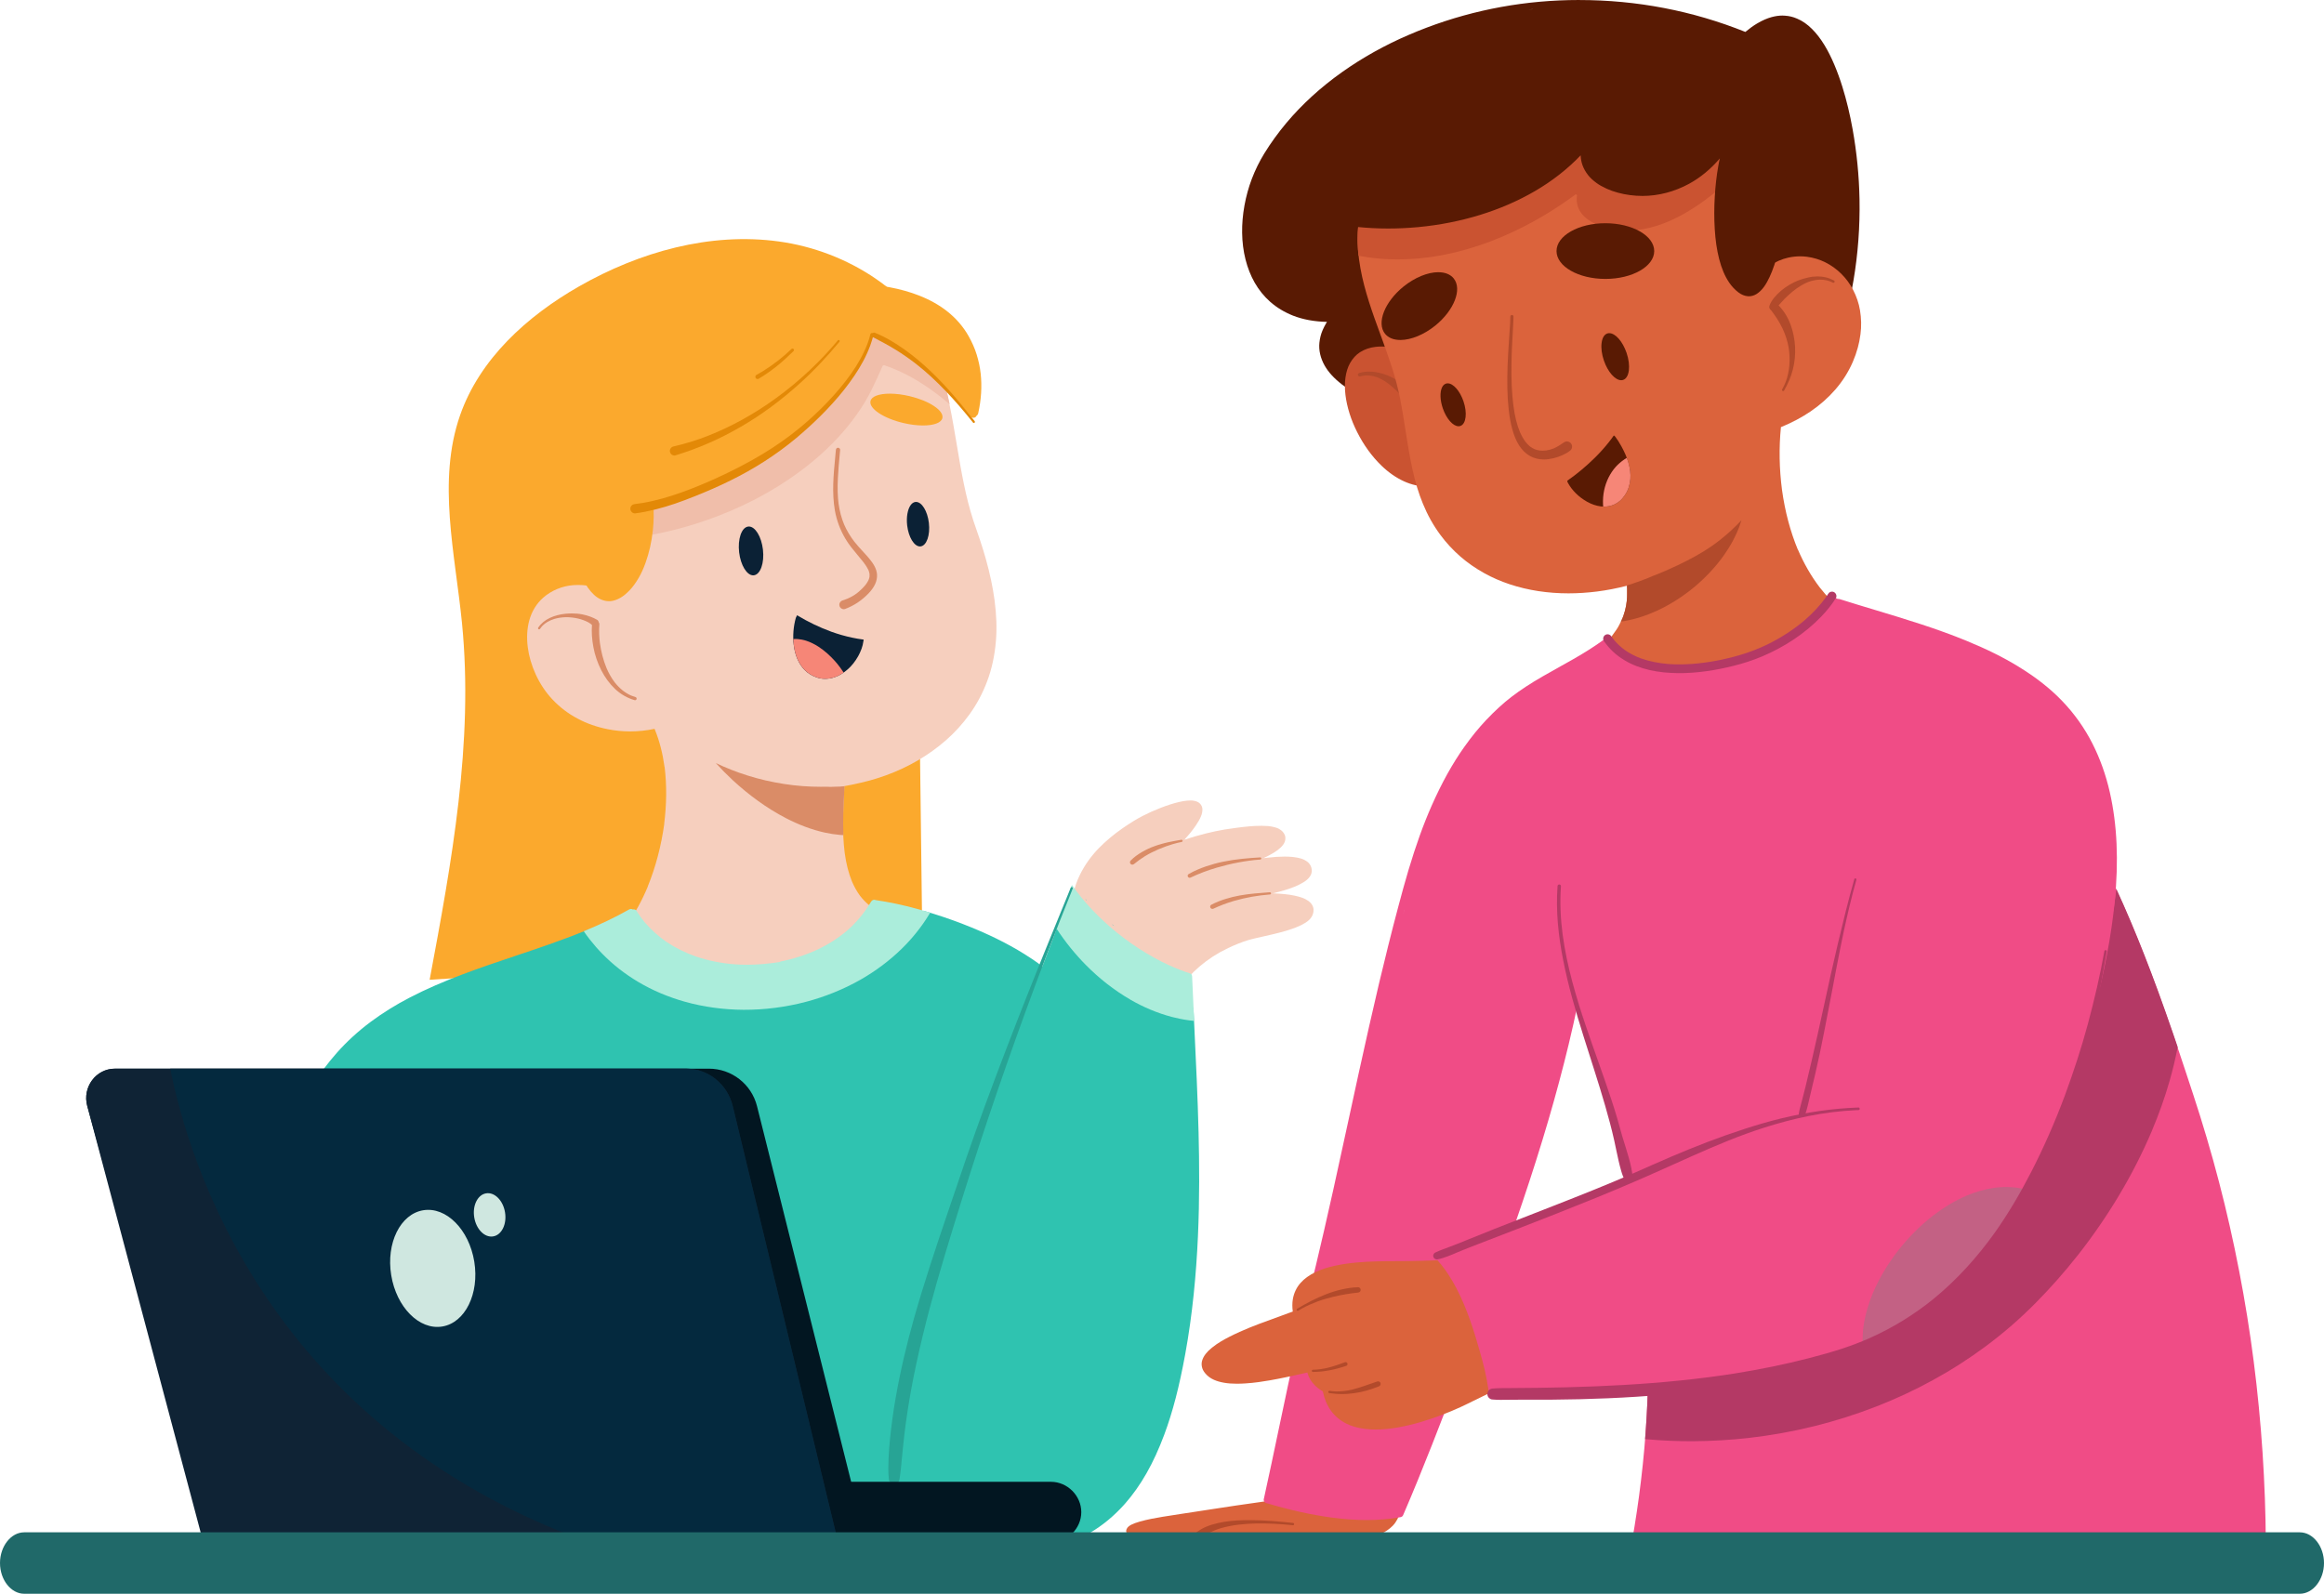 <svg viewBox="0 0 1043.76 715.92" xmlns="http://www.w3.org/2000/svg" xmlns:xlink="http://www.w3.org/1999/xlink" id="Layer_1" overflow="hidden"><defs></defs><path d="M423.16 160.15C410.45 131.62 380.76 112.73 349.82 108.47 318.88 104.21 287.16 113.17 260.04 128.66 236.74 141.97 215.46 161.21 206.63 186.54 196.28 216.22 204.41 248.67 207.5 279.95 212.78 333.49 202.85 387.23 192.96 440.11 266.8 434.95 341.16 437.28 414.54 447.05 413.52 364.67 412.49 282.29 411.47 199.9" stroke-width="0" fill="#FBA92D"/><g><path d="M709.25 0C706.16 0 703.13 0.07 700.26 0.2 676.83 1.25 654.1 6.45 632.7 15.67 621.96 20.28 611.89 25.91 602.75 32.39 593.19 39.17 584.78 46.84 577.76 55.2 574.11 59.55 570.77 64.16 567.84 68.91 565.64 72.49 563.75 76.34 562.22 80.35 560.78 84.14 559.67 88.16 558.92 92.29 558.16 96.47 557.81 100.61 557.87 104.58 557.98 112.93 559.93 120.67 563.49 126.94 565.38 130.25 567.75 133.17 570.52 135.61 573.4 138.15 576.82 140.22 580.7 141.77 585.15 143.52 590.3 144.47 596.01 144.59L595.86 144.77 595.64 145.12C594.98 146.21 594.44 147.37 594.04 148.25 593.28 149.98 592.78 151.9 592.57 153.94 592.22 157.31 593.04 160.87 594.93 164.22 596.61 167.18 599.15 169.95 602.69 172.69 605.66 174.99 609.25 177.04 613.66 178.96 617.74 180.75 622.11 182.12 626.67 183.05 630.28 183.77 633.44 184.13 636.34 184.13 637.06 184.13 637.78 184.11 638.5 184.06 643.6 184.34 648.71 184.48 654.24 184.48 661.2 184.48 668.61 184.27 677.58 183.82L678.41 183.78C683.06 183.54 687.86 183.3 692.59 183.18 697.45 183.06 702.3 183 707.16 182.97L712.77 182.93C731.1 182.81 750.06 182.68 768.56 180.33 790.51 177.54 807.85 171.94 821.58 163.21 821.86 163.03 822.06 162.78 822.17 162.47 822.46 162.29 822.66 162.03 822.81 161.61 827.13 150.13 830.36 138.16 832.43 126.06 834.46 114.11 835.37 101.82 835.15 89.51 834.95 78.98 833.91 68.39 832.05 58.04 830.85 51.33 829.3 44.91 827.45 38.98 826.39 35.57 825.18 32.23 823.84 29.05 822.43 25.72 820.97 22.83 819.38 20.22 817.65 17.39 815.78 14.96 813.81 13.01 811.72 10.92 809.48 9.36 807.14 8.38 806.19 7.97 805.32 7.67 804.48 7.47 803.62 7.26 802.7 7.11 801.65 7.04 801.28 7.01 800.9 6.99 800.53 6.99 799 6.99 797.37 7.22 795.68 7.68 793.61 8.24 791.48 9.17 789.18 10.53 787.45 11.56 785.71 12.81 783.88 14.34 760.18 4.82 735.09 0.01 709.23 0.01M688.23 4.12 688.29 4.1 688.46 4.12C687.77 4.19 687.08 4.26 686.39 4.33 686.95 4.26 687.52 4.2 688.08 4.13L688.08 4.11C688.08 4.11 688.17 4.11 688.17 4.11 688.17 4.11 688.16 4.11 688.15 4.11 688.16 4.11 688.17 4.11 688.19 4.11L688.23 4.11C688.23 4.11 688.25 4.11 688.26 4.11 688.26 4.11 688.26 4.11 688.24 4.11M604.04 35.12 604.21 35.02C603.84 35.28 603.47 35.54 603.1 35.8 603.41 35.57 603.73 35.34 604.04 35.12L604.04 35.12Z" stroke-width="0" fill="#591A03"/><path d="M620.4 155.66C619.55 155.66 618.72 155.71 617.86 155.8 615.24 156.09 612.87 156.9 610.82 158.21 609.03 159.36 607.52 161.01 606.32 163.12 605.31 164.93 604.62 167.12 604.27 169.64 603.94 172.02 603.94 174.55 604.27 177.39 604.59 180.05 605.21 182.88 606.13 185.8 607 188.56 608.15 191.36 609.54 194.11 612.46 199.91 616.13 204.99 620.47 209.19 623.63 212.24 627.04 214.61 630.61 216.23 633.94 217.75 637.56 218.56 641.08 218.56 641.53 218.56 641.97 218.55 642.42 218.52 642.8 218.49 643.15 218.31 643.41 218.01 643.68 217.69 643.81 217.29 643.78 216.89 643.71 216.11 643.05 215.53 642.25 215.53L642.03 215.56C643.41 213.78 644.57 211.63 645.47 209.18 646.52 206.31 647.2 203.1 647.51 199.63 648.13 192.74 647.29 185.4 645.09 178.38 644.04 175.03 642.62 171.78 640.84 168.74 639.14 165.82 637.09 163.26 634.74 161.14 632.41 159.03 629.71 157.45 626.91 156.58 625.39 156.11 623.88 155.82 622.29 155.72 621.66 155.67 621.02 155.65 620.38 155.65" stroke-width="0" fill="#CA5331"/><path d="M610.42 167.56C610 167.68 609.76 168.15 609.88 168.56 610.01 168.98 610.47 169.21 610.88 169.09 611.34 168.96 611.8 168.85 612.27 168.76 613.21 168.63 614.14 168.6 615.08 168.67 616.2 168.8 617.28 169.05 618.35 169.41 619.99 170.03 621.49 170.89 622.93 171.88 622.82 171.81 622.71 171.73 622.6 171.66 624.16 172.75 625.6 173.99 626.99 175.3 628.25 176.49 629.44 177.74 630.56 179.06 631.22 179.85 631.85 180.66 632.46 181.5 632.8 181.96 633.21 182.3 633.78 182.43 634.33 182.55 634.91 182.45 635.38 182.15 636.34 181.54 636.67 180.19 636.04 179.22 633.22 174.93 629.23 171.49 624.62 169.27 622.42 168.2 620.01 167.48 617.59 167.11 616.73 166.98 615.86 166.91 614.99 166.91 613.44 166.91 611.9 167.12 610.41 167.56M612.15 168.78C612.15 168.78 612.09 168.78 612.06 168.79 612.09 168.79 612.12 168.79 612.15 168.78" stroke-width="0" fill="#B24A2B"/><path d="M725.37 38.86C716.15 40.38 706.75 42.51 697.43 45.22 687.52 48.09 677.56 51.62 667.85 55.7 657.66 59.98 648.11 64.74 639.46 69.83 630.35 75.22 622.6 80.74 615.78 86.7 615.6 86.38 615.26 86.16 614.88 86.08 614.77 86.06 614.67 86.05 614.56 86.05 614.27 86.05 613.98 86.13 613.73 86.3 613.36 86.55 613.22 86.88 613.11 87.23 612.15 90.04 611.38 92.94 610.82 95.86 610.33 98.42 610.01 101.18 609.83 104.31 609.57 109.39 609.95 114.71 611.01 120.58 612.85 130.8 616.48 140.72 619.99 150.32L620.67 152.17C622.46 157.09 623.94 161.24 625.3 165.49 626.68 169.83 627.85 174.32 628.78 178.84L628.76 178.64 628.76 178.64C629.71 183.52 630.49 188.52 631.25 193.35 632.15 199.07 633.08 205 634.35 210.77 635.61 216.56 637.15 221.64 639.07 226.29 641.13 231.33 643.75 236.02 646.87 240.23 649.5 243.8 652.56 247.1 655.95 250.05 659.12 252.8 662.7 255.29 666.59 257.45 673.72 261.42 681.9 264.14 690.93 265.53 695.27 266.19 699.82 266.53 704.43 266.53 708.61 266.53 712.92 266.25 717.23 265.71 721.72 265.14 726.26 264.26 730.73 263.1 730.74 263.47 730.75 263.84 730.76 264.21 730.77 264.25 730.78 264.3 730.78 264.35 730.76 266.16 730.84 267.98 730.65 269.78 730.49 271.3 730.23 272.82 729.83 274.31 729.42 275.81 728.91 277.31 728.23 278.72 728.1 278.98 727.97 279.24 727.83 279.5 727.13 281.04 726.29 282.51 725.26 283.85 724.83 284.5 724.37 285.13 723.89 285.76 721.51 288.76 718.56 291.62 714.85 294.5 713.09 295.85 711.19 297.19 709.2 298.49 708.48 298.96 708.25 299.84 708.66 300.53 708.71 300.61 708.76 300.68 708.81 300.75 708.74 301.34 709.03 301.92 709.54 302.21 716.03 305.92 723.78 308.53 732.6 309.99 738.45 310.96 744.54 311.43 751.2 311.43 753.96 311.43 756.86 311.35 759.81 311.18 768.93 310.66 778.34 309.36 788.6 307.24 797.7 305.34 807.01 302.82 816.28 299.71 827.23 296.03 836.84 292.02 845.64 287.46 845.95 287.3 846.17 287.04 846.29 286.7L846.39 286.7C846.68 286.7 846.89 286.64 847.1 286.51 847.44 286.32 847.69 285.99 847.79 285.62 847.89 285.23 847.83 284.8 847.63 284.46 847.46 284.15 847.1 283.82 846.74 283.77 844.34 283.41 841.84 282.7 839.34 281.64 835.68 280.02 832.07 277.84 828.32 274.96 824.31 271.84 820.6 268.11 817.3 263.89 813.45 258.85 810.12 253.07 807.4 246.68L807.47 246.96C804.09 238.8 801.68 229.78 800.35 220.14 799.1 210.65 798.93 201.13 799.86 191.82 799.86 191.82 799.88 191.82 799.89 191.82 799.95 191.82 800.02 191.8 800.09 191.77 804.89 189.8 809.3 187.45 813.22 184.78 817.42 181.91 821.13 178.63 824.26 175.02 827.56 171.22 830.21 167.03 832.14 162.55 833.05 160.45 833.8 158.29 834.39 156.15 834.89 154.33 835.28 152.38 835.58 150.15 836.05 146.61 835.97 142.98 835.36 139.33 834.83 136.19 833.78 133.09 832.23 130.13 829.47 124.82 825.06 120.46 819.8 117.84 817.2 116.55 814.41 115.71 811.5 115.33 810.51 115.2 809.5 115.14 808.48 115.14 806.69 115.14 804.86 115.34 803.05 115.75 800.28 116.37 797.46 117.59 794.9 119.29 792.21 121.08 789.82 123.4 787.57 126.39 788.35 123.07 789.07 119.38 789.83 114.84 790.57 110.38 791.15 105.93 791.54 101.62 792.46 91.22 792.16 82.13 790.59 73.83 789.74 69.3 788.38 64.94 786.55 60.89 784.72 56.79 782.27 53.06 779.29 49.79 776.13 46.32 772.3 43.51 767.92 41.43 763.86 39.51 759.37 38.24 754.18 37.55 751.28 37.17 748.22 36.97 745.06 36.97 739.35 36.97 733.27 37.55 725.36 38.86" stroke-width="0" fill="#DB633C"/><path d="M725.36 38.82C716.11 40.34 706.71 42.48 697.41 45.18 687.51 48.05 677.56 51.57 667.83 55.66 657.64 59.94 648.09 64.7 639.43 69.79 630.35 75.14 622.61 80.67 615.74 86.66 615.62 86.37 615.28 86.12 614.88 86.03 614.75 86.01 614.65 86 614.55 86 614.24 86 613.95 86.09 613.7 86.26 613.31 86.51 613.17 86.89 613.06 87.22 612.1 90.03 611.33 92.93 610.76 95.86 610.28 98.35 609.96 101.12 609.78 104.31 609.6 107.68 609.71 111.17 610.12 114.87 610.67 114.98 611.22 115.08 611.77 115.17 616.08 115.91 620.42 116.35 624.77 116.48 629.01 116.59 633.24 116.45 637.46 116.06 637.41 116.06 637.37 116.06 637.33 116.08 642.81 115.56 648.25 114.63 653.6 113.34 658.95 112.04 664.21 110.4 669.37 108.45 669.37 108.45 669.35 108.45 669.34 108.46 669.35 108.46 669.36 108.46 669.37 108.45 669.39 108.45 669.41 108.44 669.43 108.43 669.43 108.43 669.43 108.43 669.44 108.43 669.44 108.43 669.44 108.43 669.43 108.43 669.44 108.43 669.45 108.43 669.47 108.42 669.47 108.42 669.45 108.42 669.45 108.42 682.36 103.51 694.53 96.79 705.72 88.72 705.72 88.72 705.72 88.72 705.7 88.72 705.7 88.72 705.68 88.73 705.67 88.74 705.67 88.74 705.69 88.72 705.7 88.72L705.74 88.69C705.74 88.69 705.76 88.67 705.77 88.66 705.77 88.66 705.75 88.68 705.74 88.69 706.3 88.28 706.87 87.86 707.43 87.44 707.54 87.36 707.65 87.3 707.78 87.31 707.87 87.31 707.95 87.34 708.03 87.39 708.17 87.47 708.28 87.65 708.26 87.83 708.19 88.32 708.14 88.82 708.14 89.32 708.14 89.79 708.14 90.25 708.19 90.71 708.24 91.12 708.3 91.53 708.4 91.93 708.51 92.36 708.63 92.78 708.79 93.19 708.79 93.18 708.79 93.16 708.77 93.15 708.95 93.61 709.14 94.05 709.38 94.48 709.63 94.93 709.91 95.36 710.21 95.77 710.19 95.73 710.16 95.7 710.14 95.66 710.5 96.15 710.89 96.61 711.32 97.04 711.68 97.39 712.06 97.73 712.44 98.06 713.13 98.61 713.86 99.12 714.62 99.58 715.31 99.99 716.02 100.35 716.74 100.7L716.74 100.7C716.74 100.7 716.74 100.7 716.73 100.7 716.73 100.7 716.73 100.7 716.74 100.7 716.74 100.7 716.75 100.7 716.76 100.7 716.77 100.7 716.78 100.7 716.79 100.72 716.79 100.72 716.81 100.72 716.82 100.72 716.82 100.72 716.8 100.72 716.79 100.72 716.78 100.72 716.77 100.72 716.76 100.71 716.78 100.73 716.81 100.73 716.84 100.75 716.84 100.75 716.84 100.75 716.82 100.74 719.27 101.83 721.84 102.57 724.48 103.04 724.44 103.04 724.4 103.02 724.36 103.02 726.09 103.31 727.85 103.5 729.61 103.54 731.38 103.6 733.15 103.54 734.9 103.36 734.86 103.36 734.82 103.36 734.77 103.37 736.86 103.16 738.94 102.8 740.99 102.29 743.02 101.79 745 101.17 746.96 100.44 750.31 99.17 753.55 97.6 756.65 95.83 759.82 94.01 762.86 92 765.81 89.86 765.81 89.86 765.81 89.86 765.8 89.86 769.07 87.46 772.24 84.92 775.32 82.27 778.29 79.71 781.21 77.08 784.08 74.39 785.94 72.65 787.76 70.87 789.55 69.06 788.77 66.2 787.78 63.46 786.6 60.85 784.78 56.77 782.33 53.04 779.33 49.74 776.15 46.26 772.32 43.44 767.95 41.37 763.87 39.44 759.37 38.17 754.2 37.49 751.27 37.11 748.21 36.91 745.08 36.91 739.35 36.91 733.27 37.49 725.37 38.8" stroke-width="0" fill="#CA5331"/><path d="M716.75 100.7C716.75 100.7 716.75 100.7 716.75 100.7 716.75 100.7 716.75 100.7 716.75 100.7" stroke-width="0" fill="#CA5331"/><path d="M777.46 238.32C774.69 240.86 771.76 243.23 768.66 245.38 766.33 246.99 763.92 248.47 761.44 249.83 758.86 251.25 756.26 252.59 753.59 253.87 749.9 255.63 746.13 257.26 742.31 258.72 740.95 259.34 739.56 259.9 738.16 260.41 736.81 260.95 735.43 261.44 734.04 261.88 733.99 261.9 733.94 261.92 733.89 261.94 733.07 262.25 732.23 262.54 731.37 262.76 731.3 262.77 731.24 262.79 731.17 262.81 731.01 262.86 730.85 262.93 730.68 262.99 730.68 263.04 730.68 263.1 730.68 263.14 730.7 263.14 730.71 263.14 730.73 263.12 730.73 263.47 730.74 263.81 730.74 264.16 730.76 264.22 730.78 264.28 730.77 264.34 730.75 266.15 730.83 267.97 730.64 269.77 730.48 271.3 730.22 272.81 729.82 274.3 729.41 275.8 728.9 277.31 728.22 278.71 728.14 278.88 728.05 279.04 727.97 279.21 728.47 279.14 728.97 279.07 729.47 278.99 729.44 278.99 729.42 278.99 729.4 279 734.61 278.11 739.65 276.43 744.45 274.21 744.41 274.23 744.37 274.25 744.33 274.27 750.43 271.42 756.12 267.74 761.28 263.42 761.28 263.42 761.28 263.4 761.3 263.4 761.3 263.38 761.32 263.38 761.34 263.36 761.34 263.36 761.36 263.34 761.38 263.33L761.36 263.35C761.36 263.35 761.38 263.34 761.39 263.33L761.39 263.33C766.27 259.18 770.69 254.47 774.39 249.22L774.37 249.24C775.77 247.23 777.09 245.15 778.25 242.98 779.37 240.86 780.38 238.68 781.22 236.44L781.17 236.55C781.52 235.6 781.85 234.63 782.14 233.66 780.65 235.26 779.09 236.81 777.47 238.3" stroke-width="0" fill="#B24A2B"/><path d="M761.29 263.42 761.29 263.42C761.29 263.42 761.31 263.41 761.31 263.41 761.31 263.41 761.31 263.41 761.29 263.42" stroke-width="0" fill="#B24A2B"/><path d="M774.39 249.23C774.39 249.23 774.41 249.2 774.42 249.19 774.41 249.2 774.4 249.22 774.39 249.23" stroke-width="0" fill="#B24A2B"/><path d="M795.79 136.36C794.93 136.91 794.59 138.19 795.22 139.04 796.23 140.43 797.26 141.8 798.19 143.26 799.08 144.67 799.89 146.13 800.62 147.63 800.57 147.52 800.51 147.41 800.47 147.3 800.52 147.41 800.57 147.52 800.62 147.63L800.69 147.77C800.69 147.77 800.64 147.68 800.62 147.63 801.86 150.32 802.78 153.12 803.32 156.04 803.29 155.91 803.27 155.78 803.24 155.65 803.73 158.46 803.87 161.33 803.65 164.17 803.41 166.63 802.92 169.04 802.08 171.37L802.13 171.23C801.65 172.52 801.07 173.74 800.39 174.94 800.25 175.18 800.37 175.49 800.6 175.62 800.85 175.75 801.15 175.65 801.29 175.41 802.97 172.51 804.32 169.39 805.17 166.14 806.06 162.77 806.37 159.28 806.21 155.8 806.13 154.01 805.87 152.25 805.52 150.5 805.18 148.81 804.7 147.13 804.08 145.52 803.43 143.83 802.6 142.2 801.62 140.69 801.15 139.96 800.63 139.27 800.08 138.6 799.48 137.88 798.85 137.17 798.14 136.55 797.77 136.22 797.3 136.05 796.82 136.05 796.46 136.05 796.1 136.15 795.79 136.35M800.62 147.63C800.62 147.63 800.62 147.63 800.62 147.63L800.62 147.63" stroke-width="0" fill="#B24A2B"/><path d="M815.86 124.19C815.23 124.21 814.6 124.24 813.97 124.31 813.25 124.4 812.54 124.56 811.83 124.72 810.37 125.05 808.93 125.47 807.54 126.01 806.21 126.52 804.95 127.19 803.72 127.91 802.36 128.7 801.09 129.59 799.88 130.61 798.78 131.53 797.75 132.58 796.84 133.69 796.39 134.21 795.99 134.78 795.64 135.38 795.43 135.73 795.24 136.08 795.05 136.44 794.9 136.72 794.83 137.03 794.7 137.33 794.42 137.95 794.7 138.72 795.21 139.1 795.53 139.35 795.94 139.45 796.34 139.39 796.75 139.33 797.07 139.1 797.34 138.79 797.36 138.77 797.37 138.75 797.39 138.74 798.1 138.07 798.73 137.29 799.37 136.55 800.03 135.8 800.7 135.07 801.39 134.35 802.52 133.2 803.7 132.11 804.94 131.08 806.25 129.99 807.65 129.01 809.12 128.13 809.02 128.19 808.93 128.25 808.83 128.31 809.56 127.88 810.31 127.47 811.08 127.11 811.82 126.76 812.59 126.48 813.37 126.25 814.64 125.91 815.92 125.67 817.23 125.61 817.23 125.61 817.23 125.61 817.23 125.61 818.38 125.59 819.51 125.72 820.63 125.97 820.58 125.97 820.53 125.95 820.48 125.94 821.44 126.18 822.35 126.54 823.23 127 823.5 127.14 823.85 126.94 823.95 126.68 824.06 126.38 823.89 126.11 823.63 125.97 822.47 125.35 821.26 124.88 819.99 124.58 818.8 124.3 817.57 124.17 816.36 124.17 816.2 124.17 816.03 124.17 815.87 124.17" stroke-width="0" fill="#B24A2B"/><path d="M734.99 20.69C731.38 20.69 727.61 20.88 723.77 21.25 713.45 22.24 702.3 24.63 689.69 28.55 680.17 31.51 670.01 35.36 658.63 40.33 654.49 42.13 650.36 43.98 646.26 45.85 641.48 48.02 637.17 50.07 633.08 52.11 622.34 57.48 613.83 62.54 606.32 68.03 602.05 71.14 598.2 74.42 594.85 77.77 591.26 81.36 588.26 85.08 585.9 88.85 584.9 90.46 583.97 92.18 583.13 93.98 582.93 94.3 582.82 94.48 582.76 94.68 582.52 95.45 582.97 96.29 583.75 96.55 591.72 99.17 600.39 100.99 609.52 101.94 614.09 102.41 618.79 102.65 623.48 102.65 627.91 102.65 632.43 102.44 636.92 102.02 656.18 100.21 674.31 94.62 689.34 85.86 697.15 81.31 704.07 75.89 709.91 69.77 709.95 71.31 710.24 72.8 710.73 74.19 711.3 75.76 712.13 77.23 713.27 78.69 714.19 79.87 715.41 81 716.98 82.15 718.23 83.07 719.66 83.88 721.62 84.78 723.15 85.48 724.81 86.06 726.72 86.58 730.18 87.51 733.86 88 737.69 88.01 744.85 88.01 752.04 86.12 758.61 82.55 763.66 79.8 768.3 75.97 772.42 71.16 772.14 72.31 771.92 73.49 771.71 74.66 770.95 78.94 770.44 83.38 770.15 88.25 769.85 93.18 769.84 98.1 770.13 102.86 770.43 107.86 771.07 112.26 772.1 116.31 773.21 120.65 774.71 124.16 776.68 127.03 777.82 128.69 779.23 130.18 780.74 131.33 782.08 132.35 783.55 132.95 784.99 133.07 785.15 133.08 785.31 133.09 785.47 133.09 786.63 133.09 787.84 132.73 788.89 132.08 790.07 131.34 791.15 130.31 792.19 128.92 793.31 127.41 794.16 125.69 794.79 124.36 795.49 122.87 796.16 121.17 796.89 119.03 798.25 115.01 799.21 110.91 799.9 107.8 800.94 103.09 801.6 99.13 801.97 95.34 802.47 90.38 802.52 85.22 802.12 80.01 801.74 74.95 800.85 69.94 799.49 65.12 798.09 60.16 796.18 55.48 793.82 51.22 791.35 46.78 788.34 42.72 784.87 39.16 781.27 35.47 777.08 32.27 772.42 29.65 767.76 27.02 762.63 24.94 757.17 23.46 750.4 21.63 742.95 20.7 735 20.7M602.5 98.02C602.31 97.99 602.12 97.96 601.93 97.93L601.66 97.86C601.94 97.92 602.22 97.97 602.51 98.02" stroke-width="0" fill="#591A03"/><path d="M593 672.26 592.63 672.26C592.63 672.26 592.26 672.26 592.26 672.26 585.71 672.3 579.24 673.01 574.33 673.61 572.37 673.85 570.42 674.1 568.47 674.37L568.47 674.37C568.38 674.37 568.27 674.38 568.16 674.41 563.76 675 559.37 675.64 554.98 676.3 551.09 676.88 547.21 677.48 543.33 678.07L535.66 679.25C534.1 679.49 532.54 679.72 530.97 679.96 528.04 680.4 525.1 680.84 522.18 681.33 518.87 681.88 515.33 682.52 511.93 683.48 510.36 683.92 509.14 684.38 508.08 684.9 507.67 685.11 507.26 685.38 506.79 685.76 506.41 686.07 506.12 686.5 505.9 687.07 505.72 687.54 505.77 688.08 506.06 688.76 506.28 689.29 506.78 689.69 507.18 689.98 507.68 690.34 508.24 690.59 508.82 690.83 509.53 691.12 510.32 691.39 511.33 691.66 513.98 692.4 516.74 692.86 519.34 693.27 522.17 693.72 525.15 694.08 528.45 694.4 533.88 694.9 539.6 695.15 545.95 695.15 551.66 695.15 557.74 694.96 565.7 694.53 569.87 694.3 574.03 694.03 578.2 693.75 584.82 693.31 591.66 692.85 598.4 692.62 602.29 692.48 605.56 692.31 608.86 691.89 613.29 691.34 616.74 690.49 619.73 689.21 622.08 688.2 624.04 686.89 625.53 685.34 627.16 683.64 628.28 681.48 628.75 679.09 628.84 678.63 628.79 678.26 628.59 677.93 628.4 677.6 628.07 677.35 627.69 677.24 627.57 677.21 627.45 677.19 627.32 677.19 626.71 677.19 625.99 677.57 625.85 678.29 625.8 678.53 625.75 678.77 625.69 679 620.69 676.61 615.33 674.86 609.78 673.78 604.59 672.76 599.1 672.26 593 672.26" stroke-width="0" fill="#DB633C"/><path d="M549.76 683.61C547.9 683.91 546.06 684.35 544.25 684.89 542.69 685.36 541.18 685.97 539.75 686.77 538.43 687.51 537.13 688.37 536.07 689.46 535.51 690.03 534.99 690.62 534.52 691.29 534.03 692.01 533.63 692.79 533.3 693.6 532.9 694.55 533.41 695.69 534.36 696.08 535.34 696.47 536.44 695.98 536.84 695.02 537.01 694.63 537.2 694.25 537.4 693.87 537.99 692.87 538.7 691.98 539.5 691.13 540.25 690.4 541.08 689.78 541.96 689.21 543.94 688.02 546.07 687.14 548.26 686.47 553.33 685.01 558.65 684.47 563.91 684.35 563.89 684.35 563.86 684.35 563.84 684.35 569.45 684.24 575.07 684.55 580.67 685.12 581.32 685.19 581.44 684.17 580.78 684.1 577.9 683.81 575.03 683.51 572.14 683.28 568.47 683 564.8 682.83 561.12 682.83 557.32 682.83 553.49 683.01 549.74 683.61M548.2 686.49C548.13 686.51 548.07 686.53 548 686.55 548.07 686.53 548.13 686.51 548.2 686.49M539.64 690.97C539.64 690.97 539.58 691.03 539.56 691.06 539.59 691.03 539.62 691 539.64 690.97M563.7 684.36C563.7 684.36 563.79 684.36 563.84 684.36 563.79 684.36 563.75 684.36 563.7 684.36" stroke-width="0" fill="#B24A2B"/><path d="M720.8 287.34C720.47 287.34 720.16 287.44 719.89 287.64 716.19 290.32 711.99 293 706.67 296.05 704.73 297.16 702.77 298.24 700.82 299.33 698.12 300.83 695.42 302.34 692.75 303.89 687.37 306.99 682.85 309.96 678.91 312.97 675.15 315.85 671.39 319.29 667.41 323.49 664.1 327 660.95 330.88 657.77 335.34 652.36 342.94 647.53 351.63 642.99 361.91 639.25 370.39 635.94 379.6 632.56 390.9 630.93 396.33 629.44 401.86 628.06 407.05 626.53 412.78 624.98 418.76 623.48 424.8 620.8 435.5 618.06 447.05 614.87 461.18 611.7 475.17 608.61 489.42 605.63 503.21 603.38 513.58 601.14 523.94 598.84 534.3 595.93 547.41 593.42 558.29 590.96 568.56 590.07 572.25 589.16 575.93 588.25 579.61L586.84 585.31C585.51 590.78 584.15 596.56 582.7 602.98 579.82 615.74 577.09 628.76 574.44 641.36 572.26 651.77 570 662.53 567.67 673.09 567.64 673.17 567.61 673.24 567.59 673.33 567.39 674.11 567.87 674.92 568.67 675.16 579.34 678.34 589.06 680.49 598.38 681.72 603.96 682.45 609.04 682.8 613.92 682.8 619.14 682.8 624.16 682.37 628.83 681.53 629.44 681.49 629.96 681.13 630.18 680.6 639.18 659.74 647.43 638.16 655.41 617.29L658.1 610.26C662.82 597.91 667.06 586.77 671.22 575.5 675.82 563 679.89 551.5 683.66 540.34 692.32 514.74 699.15 491.43 704.54 469.08 707.46 456.97 710 444.75 712.09 432.74 713.2 426.33 714.15 420.03 714.9 414 715.63 408.23 716.26 402.04 716.83 395.07 718.21 378.09 718.7 361.13 719.11 343.8L719.22 339.18C719.59 323.53 719.97 307.35 720.94 291.44 720.96 291.18 720.91 290.92 720.82 290.68L721.73 290.05C722.04 289.83 722.24 289.48 722.3 289.09 722.36 288.68 722.26 288.27 722.02 287.95 721.73 287.57 721.3 287.36 720.83 287.36M630.13 410.96C630.32 410.24 630.51 409.53 630.69 408.82L630.78 408.56C630.56 409.35 630.35 410.16 630.13 410.96" stroke-width="0" fill="#F04C86"/><path d="M823.76 268.4C823.37 268.4 823 268.54 822.73 268.81 822.32 268.92 822.03 269.14 821.78 269.51 821.3 270.2 820.79 270.9 820.28 271.57 817.32 275.35 813.76 278.87 809.72 282.04 804.84 285.75 798.9 289.06 791.55 292.17L791.58 292.17C782.55 295.92 773.39 298.47 764.36 299.73 760.67 300.23 757.09 300.48 753.75 300.48 751 300.48 748.31 300.31 745.75 299.98 741.99 299.45 738.47 298.53 735.3 297.25 735.3 297.25 735.11 297.17 735.11 297.17 732.63 296.1 730.36 294.78 728.29 293.23 726.49 291.81 724.87 290.21 723.48 288.47 723.5 287.91 723.34 287.52 723.06 287.25 722.78 286.98 722.4 286.81 722 286.81 721.89 286.81 721.79 286.82 721.68 286.85 721.66 286.85 721.64 286.85 721.61 286.85 721.22 286.85 720.97 286.92 720.76 287.05 720.42 287.25 720.17 287.56 720.06 287.94L716.9 290.47C710.54 295.51 703.96 300.73 698.42 306.85 695.18 310.43 692.41 314.33 690.19 318.44 687.82 322.84 686.03 327.81 684.74 333.63 683.46 339.39 682.9 345.68 683.06 352.3 683.2 357.76 683.9 363.53 685.28 370.47 686.44 376.35 687.98 382.05 689.92 388.81 690.58 391.11 691.26 393.41 691.94 395.7L692.52 397.66 693.56 401.22C694.17 403.32 694.79 405.42 695.41 407.51 699.27 420.56 703.4 433.76 707.4 446.53 711.25 458.81 715.22 471.51 718.95 484.06 723.12 498.1 726.59 510.73 729.56 522.68 731.26 529.54 732.66 535.82 733.84 541.89 735 547.9 736.01 554.09 736.94 560.8 739.32 578.67 740.42 597.26 740.25 616.16 740.08 633.96 738.7 652.74 736.14 671.98 734.93 681.01 733.38 690.51 731.56 700.15 731.47 700.61 731.52 700.98 731.72 701.3 731.84 701.51 732.02 701.7 732.24 701.82 732.24 701.88 732.25 701.95 732.27 702.02 732.45 702.67 733.03 703.11 733.73 703.11 733.86 703.11 733.98 703.09 734.11 703.06 736.03 702.59 738.06 702.19 740.3 701.84 740.31 701.84 740.41 701.82 740.41 701.81 740.41 701.81 740.49 701.78 740.48 701.78 744.76 701.24 749.18 700.97 754.11 700.97 757.42 700.97 760.9 701.09 765.09 701.34 769.46 701.61 773.89 702 778.17 702.38 782.12 702.73 786.07 703.07 790.03 703.34 793.93 703.6 797.91 703.69 801.75 703.78L802.69 703.8C807.38 703.91 812.07 704.03 816.76 704.15L824.81 704.36C831.51 704.53 838.21 704.71 844.91 704.86 860.22 705.21 872.72 705.38 884.22 705.38 890.08 705.38 895.79 705.34 901.22 705.25 911.86 705.08 922.67 704.69 933.13 704.32 941.08 704.03 949.02 703.75 956.97 703.55 964.2 703.37 970.72 703.28 976.89 703.28 980.29 703.28 983.69 703.31 987.09 703.37 992.15 703.46 997.21 703.64 1002.1 703.88 1004.5 704 1006.91 704.16 1009.31 704.33 1010.47 704.41 1011.63 704.51 1012.78 704.6 1014.11 704.7 1015.45 704.81 1016.78 704.9L1016.78 704.9C1017.66 704.9 1018.27 704.1 1018.27 703.39 1018.27 703 1018.11 702.63 1017.83 702.34 1017.77 702.28 1017.7 702.22 1017.63 702.17 1017.65 701.41 1017.65 700.63 1017.65 699.85L1017.65 698.44C1017.65 696.8 1017.65 695.17 1017.64 693.53 1017.62 689.93 1017.57 686.36 1017.49 682.79 1017.36 676.37 1017.12 669.79 1016.76 662.68 1016.09 649.33 1014.97 635.55 1013.42 621.72 1010.39 594.71 1005.58 567.51 999.11 540.86 995.95 527.84 992.24 514.5 988.08 501.2 986.14 495 984.06 488.73 982.06 482.67 980.02 476.5 977.96 470.34 975.85 464.2 965.89 435.18 956.7 412.24 946.95 392 941.19 380.06 934.93 368.57 928.33 357.86 921.67 347.04 914.57 336.87 907.23 327.63 899.4 317.79 891.07 309.07 882.46 301.74 877.96 297.91 873.08 294.29 867.93 290.98 862.46 287.46 856.68 284.6 851.25 282.03 849.3 281.11 847.33 280.21 845.37 279.31 841.62 277.59 837.74 275.81 833.98 273.93L833.73 273.82 833.73 273.8C830.36 272.07 827.38 270.39 824.62 268.66 824.37 268.5 824.06 268.42 823.76 268.42" stroke-width="0" fill="#F04C86"/><path d="M948.06 415.37C947.33 419.39 946.56 423.39 945.72 427.39 944.89 431.4 943.99 435.4 943.12 439.41 941.36 447.4 939.66 455.41 937.78 463.37 936.84 467.36 935.87 471.34 934.83 475.3 933.8 479.19 932.73 483.07 931.53 486.9 926.92 501.75 920.83 516.13 913.73 529.96 911.95 533.43 910.11 536.89 908.21 540.3 906.58 543.2 904.89 546.07 903.09 548.87 899.56 554.36 895.72 559.66 891.54 564.68 883.14 574.77 873.47 583.82 862.69 591.32 857.27 595.08 851.61 598.47 845.69 601.37 842.72 602.82 839.71 604.17 836.64 605.38 833.08 606.78 829.48 608.08 825.84 609.26 818.4 611.68 810.83 613.67 803.18 615.31 795.62 616.93 788 618.24 780.35 619.38 766.95 621.36 753.47 622.84 740.05 624.65 739.83 631.79 739.43 639.07 738.84 646.45 745.99 647.1 753.17 647.42 760.34 647.39 768.8 647.34 777.25 646.84 785.65 645.9 785.61 645.9 785.57 645.9 785.53 645.9 795.41 644.77 805.21 643.02 814.86 640.62 824.32 638.27 833.64 635.32 842.73 631.78L842.73 631.78C842.73 631.78 842.75 631.78 842.76 631.77 842.76 631.77 842.76 631.77 842.76 631.77 851.48 628.36 859.99 624.42 868.18 619.9 872.28 617.65 876.31 615.27 880.25 612.74 884.19 610.22 888.03 607.56 891.79 604.78 891.75 604.8 891.72 604.83 891.68 604.86 895.75 601.83 899.73 598.66 903.56 595.32 907.2 592.14 910.73 588.83 914.15 585.39 920.91 578.57 927.27 571.35 933.21 563.81 933.21 563.8 933.23 563.79 933.24 563.77L933.24 563.77C933.24 563.77 933.24 563.77 933.26 563.76 946.66 546.66 958.03 527.89 966.51 507.86 966.49 507.87 966.49 507.9 966.48 507.91 969.55 500.64 972.23 493.19 974.4 485.59 975.84 480.56 977.07 475.46 978.05 470.32 977.35 468.26 976.65 466.19 975.94 464.13 967.15 438.55 958.98 417.71 950.5 399.3 949.87 404.67 949.05 410.01 948.1 415.34M966.48 507.9C966.48 507.9 966.46 507.94 966.46 507.96 966.46 507.94 966.48 507.92 966.48 507.9" stroke-width="0" fill="#B43965"/><path d="M842.72 631.79 842.72 631.79C842.72 631.79 842.72 631.79 842.72 631.79 842.72 631.79 842.73 631.79 842.74 631.79 842.74 631.79 842.74 631.79 842.74 631.79" stroke-width="0" fill="#F0A12B"/><path d="M822.15 265.87C821.63 266.04 821.29 266.39 821.02 266.83 820.78 267.21 820.54 267.6 820.29 267.97 817.47 271.93 814.14 275.47 810.47 278.64 810.52 278.6 810.56 278.56 810.61 278.52 805.49 282.89 799.79 286.53 793.76 289.5 793.81 289.48 793.85 289.46 793.9 289.44 793.81 289.48 793.71 289.53 793.62 289.57 793.56 289.6 793.5 289.63 793.44 289.66L793.55 289.6C789.5 291.53 785.31 293.13 781 294.37 777.54 295.37 774.03 296.2 770.49 296.86 770.61 296.83 770.74 296.81 770.87 296.79 763.68 298.12 756.33 298.8 749.02 298.25 749.05 298.25 749.08 298.25 749.1 298.25 744.94 297.9 740.83 297.12 736.89 295.72 734.52 294.82 732.26 293.69 730.16 292.28 728.27 290.95 726.56 289.41 725.06 287.66 724.57 287.06 724.1 286.45 723.66 285.81 723.04 284.92 721.85 284.63 720.92 285.24 720.04 285.81 719.73 287.09 720.35 287.97 721.57 289.7 722.95 291.32 724.49 292.77 725.99 294.18 727.68 295.4 729.44 296.48 732.91 298.64 736.86 300.05 740.83 300.98 745.01 301.95 749.33 302.32 753.62 302.37 757.89 302.42 762.16 302.08 766.39 301.49 770.49 300.92 774.56 300.1 778.58 299.09 782.96 298 787.25 296.62 791.41 294.86 801.29 290.69 810.54 284.69 817.99 276.94 820.42 274.41 822.7 271.63 824.55 268.64 825.11 267.72 824.6 266.45 823.7 265.98 823.43 265.83 823.11 265.76 822.8 265.76 822.59 265.76 822.38 265.79 822.18 265.86M820.59 267.56C820.55 267.62 820.5 267.68 820.46 267.74 820.5 267.68 820.54 267.62 820.59 267.56M810.35 278.75C810.35 278.75 810.29 278.81 810.25 278.83 810.28 278.8 810.31 278.78 810.35 278.75M725.23 287.85C725.23 287.85 725.29 287.92 725.31 287.95 725.28 287.92 725.25 287.88 725.23 287.85M729.87 292.07C729.96 292.13 730.05 292.19 730.15 292.26 730.06 292.2 729.97 292.14 729.87 292.07M793.56 289.59C793.56 289.59 793.6 289.57 793.63 289.56 793.68 289.54 793.73 289.51 793.77 289.49 793.7 289.52 793.63 289.56 793.56 289.59" stroke-width="0" fill="#B43965"/><path d="M699.53 398.1C698.71 409.29 699.91 420.49 702.09 431.47 704.35 442.92 707.64 454.15 711.13 465.28 714.4 475.75 717.88 486.16 720.92 496.7 722.41 501.88 723.82 507.07 724.99 512.33 725.66 515.38 726.26 518.45 726.96 521.49 727.31 523.01 727.69 524.52 728.13 526.02 728.34 526.77 728.58 527.51 728.87 528.24 729.03 528.64 729.22 529.04 729.42 529.43 729.53 529.66 729.69 529.86 729.85 530.06 729.93 530.31 730.06 530.53 730.25 530.72 730.56 531.03 730.97 531.21 731.41 531.21 731.85 531.21 732.27 531.03 732.57 530.72 732.85 530.43 733.09 529.96 733.06 529.56 733.05 529.47 733.04 529.37 733.03 529.28 733.3 527.78 732.96 526.24 732.68 524.76 732.35 523.1 731.92 521.46 731.46 519.84 730.58 516.71 729.56 513.63 728.63 510.51 727.81 507.74 727.1 504.93 726.27 502.15 725.48 499.47 724.64 496.8 723.77 494.15 720.16 483.13 716.1 472.26 712.38 461.27 707.82 447.78 703.73 434.03 701.83 419.89 701.83 419.96 701.85 420.03 701.85 420.1 700.89 412.8 700.52 405.43 701.06 398.08 701.09 397.66 700.68 397.3 700.29 397.3 699.84 397.3 699.55 397.65 699.52 398.08" stroke-width="0" fill="#B43965"/><path d="M651.46 565.04C650.81 565.04 650.26 565.42 650.04 566.01 646.31 566.16 642.55 566.25 638.8 566.34L637.18 566.38C634.13 566.45 631.08 566.51 628.03 566.51L626.74 566.51C621.49 566.51 615.4 566.56 609.45 567.09 605.98 567.4 602.63 567.9 599.51 568.58 596.21 569.29 593.39 570.22 590.89 571.4 588.02 572.77 585.8 574.37 584.1 576.29 582.31 578.31 581.11 580.83 580.64 583.59 580.36 585.31 580.35 587.18 580.62 589.15 580.08 589.33 579.52 589.53 578.97 589.74L575.31 591.09C573.32 591.83 571.34 592.57 569.34 593.28 564.51 595.01 558.19 597.4 552.14 600.48 549.87 601.64 546.92 603.25 544.31 605.38 543.11 606.35 542.22 607.23 541.5 608.16 540.71 609.17 540.17 610.21 539.86 611.33 539.58 612.34 539.62 613.47 539.97 614.6 540.3 615.63 540.98 616.65 542.05 617.7 543.81 619.42 546.33 620.53 549.76 621.12 551.48 621.42 553.35 621.56 555.46 621.56 556.74 621.56 558.02 621.51 559.28 621.43 563.33 621.19 567.28 620.57 570.28 620.05 575.22 619.2 580.19 618.09 584.99 617.02L587.19 616.53C587.36 617.28 587.62 618.01 587.95 618.68 588.24 619.29 588.56 619.83 588.9 620.33 589.25 620.85 589.68 621.33 590.1 621.81 591.13 622.98 592.44 624.02 594.11 625 594.46 626.69 594.91 628.18 595.47 629.54 596.09 631.03 596.87 632.44 597.79 633.72 599.47 636.04 601.79 638.01 604.51 639.4 606.93 640.64 609.83 641.47 613.13 641.87 614.64 642.05 616.24 642.14 617.89 642.14 619.54 642.14 621.24 642.05 623.03 641.87 626.18 641.56 629.49 640.97 633.44 640.02 636.59 639.26 639.88 638.29 643.49 637.05 649.14 635.1 654.68 632.78 659.97 630.15 660.45 629.91 660.93 629.67 661.4 629.43L661.4 629.43C662.89 628.67 664.41 627.95 665.92 627.23 668.21 626.13 670.58 625 672.84 623.76 676.96 621.52 679.86 619.24 681.97 616.61 683.18 615.09 684.12 613.38 684.77 611.55 685.12 610.56 685.37 609.59 685.56 608.57 685.75 607.55 685.85 606.45 685.88 604.99 685.93 602.84 685.68 600.48 685.13 597.78 684.64 595.42 683.93 593.07 683.01 590.82 680.56 584.84 676.54 579.27 671.37 574.72 668.89 572.54 666.07 570.58 662.99 568.92 661.52 568.12 659.95 567.41 658.32 566.8 658.2 566.11 657.56 565.58 656.85 565.58 656.12 565.64 655.5 565.68 654.89 565.72 653.85 565.45 652.79 565.23 651.73 565.05 651.64 565.03 651.56 565.03 651.47 565.03" stroke-width="0" fill="#DB633C"/><path d="M609.8 578.23C607.43 578.3 605.07 578.66 602.76 579.17 600.29 579.72 597.88 580.48 595.53 581.39 591.01 583.15 586.68 585.41 582.53 587.92 582.3 588.06 582.27 588.4 582.42 588.61 582.58 588.84 582.88 588.86 583.11 588.72 583.78 588.31 584.46 587.93 585.14 587.55 585.1 587.57 585.07 587.59 585.03 587.61 587.14 586.48 589.33 585.51 591.58 584.67 593.97 583.78 596.43 583.08 598.91 582.48L598.63 582.55C600.53 582.1 602.43 581.71 604.35 581.38 606.24 581.06 608.13 580.83 610.04 580.61 610.69 580.53 611.18 579.94 611.11 579.28 611.07 578.97 610.92 578.68 610.68 578.48 610.43 578.27 610.15 578.21 609.84 578.21 609.82 578.21 609.8 578.21 609.79 578.21" stroke-width="0" fill="#B24A2B"/><path d="M618.52 620.57C617.6 620.86 616.69 621.19 615.77 621.51 614.76 621.87 613.74 622.22 612.73 622.56 610.86 623.19 608.97 623.8 607.05 624.27 607.12 624.25 607.2 624.24 607.26 624.22 604.86 624.78 602.39 625.08 599.92 625.03 599.92 625.03 599.94 625.03 599.95 625.03 599 624.99 598.07 624.91 597.13 624.77 596.87 624.73 596.62 624.91 596.57 625.18 596.52 625.44 596.71 625.7 596.97 625.75 597.94 625.9 598.92 626.01 599.89 626.09 600.78 626.17 601.66 626.19 602.55 626.2 604.42 626.23 606.28 626.06 608.13 625.82 609.96 625.58 611.77 625.19 613.55 624.7 615.52 624.16 617.46 623.5 619.34 622.72 619.93 622.48 620.24 621.83 620.01 621.23 619.9 620.94 619.69 620.71 619.42 620.59 619.27 620.52 619.11 620.49 618.96 620.49 618.81 620.49 618.67 620.52 618.52 620.56" stroke-width="0" fill="#B24A2B"/><path d="M604.02 611.91C602.76 612.38 601.5 612.85 600.22 613.27 598.88 613.72 597.51 614.12 596.13 614.45L596.15 614.45C594 614.94 591.82 615.26 589.61 615.29 589.34 615.29 589.14 615.58 589.17 615.83 589.2 616.12 589.44 616.27 589.71 616.27 590.93 616.25 592.16 616.19 593.38 616.08 594.71 615.95 596.04 615.73 597.36 615.48 598.51 615.27 599.63 614.99 600.76 614.7 602.06 614.36 603.36 613.97 604.64 613.54 605.1 613.39 605.32 612.84 605.15 612.41 605.02 612.06 604.67 611.85 604.32 611.85 604.22 611.85 604.12 611.87 604.02 611.9M596.06 614.47C596.06 614.47 596.02 614.47 595.99 614.49 596.01 614.49 596.03 614.48 596.06 614.47" stroke-width="0" fill="#B24A2B"/><path d="M824.25 270.08C824.12 270.52 824.2 270.98 824.46 271.36 824.38 271.84 824.54 272.3 824.88 272.59 826.96 274.36 828.89 276.38 830.63 278.6 832.98 281.7 835.01 285.25 836.66 289.14 838.93 294.6 840.5 300.7 841.49 307.77 842.39 314.5 842.71 321.82 842.45 330.12 842.23 337.36 841.54 345.18 840.37 354.02L840.34 354.21C837.87 372.33 833.94 389.93 829.44 409.42L828.95 411.57C828.25 414.63 827.55 417.68 826.88 420.74 825.89 425.22 824.98 429.78 824.1 434.2L823.72 436.1 822.31 443.12C819.87 455.32 817.36 467.94 814.62 480.3 813.11 487.1 811.56 493.73 809.98 499.99 795.69 503.59 780.75 508.88 761.53 517.14 753.62 520.54 745.65 524.16 737.94 527.66L732.82 529.99C727.99 532.18 723.16 534.35 718.31 536.48 713.43 538.61 708.52 540.63 703.71 542.48L703.91 542.45C695.91 545.46 687.69 548.31 679.75 551.05 667.93 555.14 655.69 559.38 643.97 564.38 646.37 566.8 648.5 569.48 650.38 572.32 653.18 576.56 655.48 581.13 657.46 585.81 659.43 590.48 661.09 595.27 662.58 600.11 663.3 602.47 664 604.84 664.67 607.22 665.43 609.93 666.19 612.64 666.82 615.39 667.52 618.42 668.11 621.49 668.55 624.57 668.67 625.41 668.77 626.25 668.87 627.09 668.9 627.11 668.93 627.12 668.96 627.14 670.71 627.25 672.46 627.33 674.21 627.4 722.43 627.19 764.87 622.67 803.86 613.58 819.37 609.97 839.52 604.51 857.93 594.3 866.5 589.55 874.28 583.86 881.06 577.4 884.33 574.28 887.66 570.65 891.26 566.31 894.29 562.63 897.29 558.62 900.17 554.4 910.16 539.68 918.43 522.5 926.17 500.35 928.44 493.85 930.81 486.71 933.4 478.5 935.98 470.3 938.22 462.66 940.23 455.15 945.11 436.84 948.23 420.43 949.77 404.99 951.59 386.55 950.87 370.5 947.58 355.95 945.83 348.19 943.21 340.82 939.78 334.05 936.24 327.06 931.67 320.61 926.17 314.88 920.82 309.3 914.39 304.24 906.49 299.41 899.85 295.33 892.45 291.66 883.2 287.85 869.9 282.37 855.91 278.15 842.39 274.07 836.97 272.44 831.54 270.8 826.14 269.09 826.03 269.04 825.89 269.03 825.72 269.03 825.07 269.03 824.47 269.48 824.27 270.1M780.23 512.74 780.5 512.66C780.11 512.8 779.72 512.95 779.34 513.09 779.63 512.97 779.93 512.86 780.23 512.74" stroke-width="0" fill="#F04C86"/><path d="M900.75 533.19C899.09 533.21 897.43 533.33 895.77 533.54L895.81 533.54C895.81 533.54 895.84 533.54 895.86 533.54 895.84 533.54 895.83 533.54 895.81 533.54 891.51 534.14 887.31 535.37 883.31 537.05 883.33 537.05 883.35 537.03 883.36 537.02 877.94 539.34 872.88 542.44 868.2 546.03 862.21 550.67 856.86 556.1 852.23 562.09 847.82 567.82 844.05 574.05 841.22 580.7L841.24 580.65C839.19 585.53 837.65 590.63 836.93 595.86 836.93 595.89 836.93 595.93 836.91 595.96 836.91 595.93 836.91 595.89 836.93 595.86L836.93 595.83C836.58 598.56 836.45 601.3 836.62 604.04 843.74 601.38 850.95 598.19 857.92 594.32 866.49 589.57 874.28 583.88 881.06 577.42 884.33 574.3 887.66 570.67 891.26 566.33 894.32 562.61 897.31 558.6 900.17 554.41 904.28 548.36 908.1 541.89 911.7 534.84 911.18 534.67 910.65 534.52 910.13 534.38 908.74 534 907.32 533.73 905.88 533.52L905.93 533.52C904.31 533.31 902.68 533.2 901.05 533.2L900.74 533.2ZM905.8 533.5C905.8 533.5 905.86 533.5 905.88 533.52 905.85 533.52 905.83 533.52 905.8 533.5M883.31 537.05C883.31 537.05 883.27 537.07 883.25 537.07 883.27 537.07 883.29 537.05 883.31 537.05" stroke-width="0" fill="#C36184"/><path d="M945.12 427.2C943.19 438.23 940.61 449.11 937.72 459.92 934.81 470.79 931.28 481.49 927.39 492.05 922.98 503.87 917.92 515.45 912.14 526.67 907.25 536.17 901.82 545.39 895.63 554.1 895.73 553.96 895.83 553.82 895.92 553.69 887.98 564.79 878.78 574.99 868.19 583.62 863.94 587.04 859.5 590.19 854.86 593.06 849.92 596.13 844.75 598.81 839.45 601.19 835.56 602.89 831.59 604.4 827.56 605.73 822.54 607.39 817.41 608.8 812.29 610.12 801.45 612.92 790.47 615.13 779.42 616.91 779.66 616.87 779.89 616.84 780.13 616.8 746.39 622.19 712.17 623.36 678.06 623.52 675.51 623.54 672.95 623.5 670.4 623.72 669.74 623.78 669.15 624.01 668.67 624.5 668.22 624.98 667.99 625.62 668.01 626.27 668.03 626.92 668.31 627.55 668.79 628 668.97 628.13 669.15 628.25 669.33 628.39 669.72 628.59 670.12 628.69 670.56 628.67 672.75 628.86 674.94 628.82 677.12 628.78 679.46 628.73 681.8 628.72 684.14 628.73 688.35 628.75 692.54 628.75 696.74 628.73 705.22 628.67 713.7 628.46 722.18 628.1 739.26 627.37 756.31 625.93 773.22 623.48 790.05 621.05 806.74 617.59 823.03 612.64 826.5 611.59 829.92 610.45 833.31 609.17 836.55 607.95 839.74 606.58 842.89 605.13 848.84 602.4 854.57 599.21 860.05 595.64 870.81 588.64 880.51 580.04 889.01 570.42 897.69 560.59 905.13 549.66 911.53 538.23 919.01 524.9 925 510.78 929.95 496.32 932.7 488.28 935.04 480.09 937.12 471.85 939.2 463.59 941.06 455.29 942.67 446.92 943.91 440.45 945.07 433.96 946.19 427.45 946.24 427.16 946.08 426.86 945.77 426.79 945.73 426.79 945.7 426.78 945.66 426.78 945.41 426.78 945.15 426.95 945.11 427.21" stroke-width="0" fill="#B43965"/><path d="M834.72 497.48C828.8 497.7 822.92 498.23 817.06 499.07 811.29 499.9 805.57 501.03 799.91 502.4 794.31 503.76 788.77 505.39 783.29 507.18 777.75 508.97 772.26 510.92 766.81 513 761.31 515.1 755.86 517.33 750.43 519.64 744.79 522.04 739.2 524.59 733.57 527.04 721.78 532.16 709.83 536.92 697.85 541.6 689 545.07 680.13 548.49 671.28 551.99 666.86 553.74 662.44 555.51 658.04 557.32 655.81 558.24 653.57 559.13 651.31 559.97 650.24 560.37 649.17 560.77 648.11 561.17 646.93 561.62 645.75 562.08 644.61 562.63 643.96 562.95 643.58 563.68 643.71 564.39 643.87 565.26 644.73 565.86 645.61 565.7 647.14 565.42 648.62 564.91 650.07 564.38 651.62 563.82 653.12 563.16 654.63 562.51 657.57 561.26 660.56 560.13 663.54 558.97 669.54 556.66 675.54 554.34 681.54 552.01 693.52 547.37 705.48 542.68 717.38 537.82 723.34 535.38 729.26 532.89 735.17 530.34 740.8 527.91 746.4 525.39 751.99 522.88 762.65 518.09 773.31 513.27 784.3 509.27 786.8 508.36 789.31 507.51 791.84 506.7 791.83 506.7 791.82 506.7 791.8 506.7 798.47 504.56 805.24 502.72 812.11 501.35 819.21 499.92 826.43 499.02 833.66 498.68 833.66 498.68 833.65 498.68 833.64 498.68 833.96 498.67 834.28 498.65 834.6 498.65 834.92 498.64 835.21 498.47 835.24 498.12 835.26 497.83 835.03 497.48 834.73 497.48L834.71 497.48ZM833.52 498.69C833.52 498.69 833.62 498.69 833.66 498.69L833.52 498.69Z" stroke-width="0" fill="#B43965"/><path d="M832.82 394.89C831.49 399.63 830.2 404.38 829.01 409.16 827.81 413.94 826.64 418.74 825.51 423.53 823.2 433.25 821.07 443.01 818.96 452.77L818.98 452.66C817.29 460.52 815.53 468.35 813.73 476.18 812.82 480.13 811.9 484.08 810.93 488.01 810.44 489.99 809.94 491.97 809.42 493.95 809.16 494.94 808.89 495.92 808.63 496.91 808.34 498.02 808 499.14 807.87 500.28 807.8 500.9 808.22 501.5 808.79 501.71 809.14 501.83 809.53 501.82 809.87 501.66 810.23 501.49 810.42 501.22 810.59 500.87 810.93 500.19 811.14 499.45 811.36 498.71 811.58 497.97 811.76 497.23 811.95 496.48 812.35 494.87 812.71 493.24 813.08 491.63 813.79 488.53 814.56 485.44 815.28 482.36 816.71 476.2 818.01 470 819.22 463.79 820.44 457.57 821.66 451.35 822.83 445.12 824.01 438.89 825.16 432.66 826.42 426.45 827 423.6 827.58 420.75 828.18 417.9 828.18 417.96 828.16 418.02 828.15 418.08 829.8 410.41 831.62 402.78 833.73 395.23 833.81 394.97 833.7 394.69 833.44 394.6 833.39 394.58 833.34 394.57 833.28 394.57 833.07 394.57 832.86 394.69 832.81 394.89" stroke-width="0" fill="#B43965"/><path d="M724.8 195.63C724.8 195.63 724.76 195.65 724.76 195.67 724.08 196.66 723.35 197.63 722.6 198.58 720.67 201.02 718.54 203.39 716.27 205.63 712.43 209.42 708.28 212.89 703.92 215.93 703.9 216.22 703.96 216.48 704.1 216.73 705.95 220.24 709.09 223.34 712.93 225.46 714.88 226.53 716.91 227.21 718.95 227.48 719.47 227.54 719.98 227.58 720.49 227.58 722.01 227.58 723.48 227.28 724.86 226.69 725.71 226.32 726.49 225.84 727.39 225.12 728.45 224.27 729.27 223.15 729.79 222.38 731.16 220.39 731.98 217.96 732.23 215.15 732.43 212.92 732.12 210.47 731.3 207.66 730.67 205.49 729.68 203.17 728.25 200.56 727.33 198.87 726.42 197.45 725.48 196.21 725.31 195.98 725.11 195.75 724.82 195.61 724.82 195.61 724.81 195.61 724.8 195.61" stroke-width="0" fill="#591A03"/><path d="M729.56 206.34C729.56 206.34 729.63 206.29 729.67 206.28 728.89 206.79 728.14 207.34 727.44 207.97 726.83 208.49 726.27 209.06 725.72 209.64 725.05 210.39 724.43 211.19 723.87 212.03 723.36 212.81 722.9 213.6 722.48 214.43 722.5 214.38 722.52 214.35 722.53 214.31 722.04 215.3 721.61 216.31 721.25 217.34 720.93 218.29 720.66 219.26 720.45 220.24 720.45 220.22 720.46 220.18 720.47 220.16 720.25 221.24 720.08 222.33 720 223.43 719.92 224.52 719.91 225.59 719.96 226.69L719.96 226.69C719.96 226.69 719.96 226.73 719.96 226.74 719.96 226.74 719.96 226.72 719.96 226.71 719.98 227 720 227.29 720.03 227.57 720.19 227.57 720.34 227.57 720.5 227.57 722.02 227.57 723.49 227.27 724.87 226.68 725.72 226.31 726.5 225.82 727.4 225.11 728.46 224.26 729.27 223.15 729.8 222.37 731.17 220.38 731.99 217.95 732.24 215.14 732.43 212.9 732.12 210.46 731.31 207.65 731.12 207 730.9 206.34 730.65 205.67 730.28 205.87 729.92 206.09 729.57 206.31M725.68 209.66C725.68 209.66 725.66 209.69 725.64 209.71 725.66 209.7 725.66 209.68 725.68 209.66" stroke-width="0" fill="#F68677"/><path d="M719.97 226.72C719.97 226.72 719.97 226.72 719.97 226.72L719.97 226.72C719.97 226.72 719.97 226.72 719.97 226.72" stroke-width="0" fill="#F68677"/><path d="M650.19 172.2C649.9 172.2 649.63 172.25 649.37 172.34 648.66 172.58 648.08 173.13 647.66 173.99 646.62 176.12 646.75 179.82 648 183.43 649.6 188.09 652.58 191.47 655.08 191.47 655.36 191.47 655.65 191.42 655.9 191.33 658.46 190.45 659.07 185.47 657.27 180.24 655.67 175.58 652.7 172.2 650.19 172.2" stroke-width="0" fill="#591A03"/><path d="M645.98 122.27C641.21 122.27 635.38 124.67 630.38 128.7 621.88 135.56 618.14 145.08 622.04 149.92 623.52 151.75 625.91 152.72 628.96 152.72 633.73 152.72 639.57 150.32 644.56 146.3 653.06 139.44 656.8 129.92 652.89 125.07 651.41 123.24 649.02 122.28 645.98 122.28" stroke-width="0" fill="#591A03"/><path d="M721.01 100.27C708.91 100.27 699.07 105.88 699.07 112.78 699.07 119.68 708.91 125.29 721.01 125.29 733.11 125.29 742.95 119.68 742.95 112.78 742.95 105.88 733.11 100.27 721.01 100.27" stroke-width="0" fill="#591A03"/><path d="M722.76 149.65C722.44 149.65 722.14 149.7 721.86 149.8 720.5 150.27 719.59 151.79 719.31 154.1 719.02 156.39 719.39 159.19 720.35 161.97 722.11 167.08 725.38 170.79 728.12 170.79 728.44 170.79 728.74 170.74 729.02 170.64 731.82 169.68 732.49 164.22 730.52 158.48 728.77 153.37 725.51 149.66 722.76 149.66" stroke-width="0" fill="#591A03"/><path d="M679.03 141.48C678.65 141.48 678.33 141.8 678.33 142.18 678.3 144.17 678.17 146.12 678.06 147.76L677.85 150.88 677.7 153.2 677.55 155.52C677.22 160.74 676.85 167.6 676.99 174.38 677.07 178.04 677.26 181.07 677.58 183.91 677.96 187.28 678.47 190.14 679.16 192.66 680.78 198.67 683.35 202.64 687.04 204.78 688.86 205.84 691.08 206.39 693.45 206.39 694.83 206.38 696.16 206.2 697.76 205.82 698.97 205.54 700.23 205.12 701.59 204.52 702.24 204.24 702.86 203.93 703.48 203.58 704.15 203.21 704.74 202.76 705.38 202.26 705.67 201.96 705.87 201.62 705.98 201.23 706.15 200.62 706.07 199.97 705.75 199.44 705.34 198.74 704.54 198.28 703.71 198.28 703.31 198.28 702.91 198.39 702.57 198.61 702.18 198.86 701.79 199.11 701.41 199.37 701.02 199.62 700.64 199.88 700.25 200.13 699.46 200.61 698.67 201.04 697.82 201.43 696.71 201.87 695.6 202.16 694.43 202.35 693.89 202.41 693.36 202.44 692.82 202.44 692.36 202.44 691.9 202.42 691.43 202.36 690.69 202.25 689.96 202.05 689.25 201.79 688.52 201.46 687.83 201.05 687.2 200.59 686.47 199.99 685.82 199.33 685.22 198.57 684.26 197.3 683.42 195.85 682.66 194.13 681.29 190.85 680.36 187.13 679.73 182.41 679 176.85 678.72 170.78 678.84 163.32 678.91 158.18 679.19 153.07 679.52 147.39L679.55 146.83 679.57 146.39C679.65 144.96 679.73 143.57 679.74 142.17 679.74 141.99 679.67 141.82 679.54 141.69 679.4 141.55 679.22 141.47 679.03 141.47" stroke-width="0" fill="#B24A2B"/></g><g><path d="M213.35 318.19C213.35 318.19 213.37 318.17 213.38 318.15 213.38 318.17 213.36 318.17 213.35 318.19" stroke-width="0" fill="#E38907"/><path d="M380.4 135.46C379.07 135.46 377.73 135.5 376.4 135.58 371.67 135.86 366.84 136.6 361.64 137.83 357.1 138.9 352.3 140.38 346.96 142.34 342.52 143.97 337.97 145.88 333.05 148.2 328.94 150.14 324.82 152.24 320.46 154.64 316.38 156.88 312.72 159.03 309.26 161.2 300.26 166.85 292.23 172.98 285.4 179.43 281.63 183 278.11 186.84 274.94 190.84 271.71 194.92 268.97 199.19 266.79 203.52 264.69 207.67 263.12 211.89 262.11 216.07 261.58 218.23 261.19 220.53 260.93 222.91 260.68 225.25 260.62 227.84 260.74 230.82 261.19 241.8 264.21 252.27 267.82 263.84 265.09 263.12 262.34 262.77 259.66 262.76 258.95 262.76 258.24 262.79 257.53 262.84 252.54 263.2 247.59 265.26 243.94 268.49 241.01 271.08 238.87 274.55 237.75 278.54 236.71 282.24 236.47 286.36 237.04 290.78 237.55 294.79 238.75 298.87 240.59 302.91 242.53 307.15 245.08 310.98 248.19 314.27 249.87 316.05 251.68 317.66 253.55 319.07 255.35 320.44 257.33 321.68 259.6 322.89 263.58 325.01 268.08 326.59 272.97 327.56 276.23 328.21 279.6 328.55 282.98 328.55 286.65 328.55 290.35 328.16 293.98 327.39L294.09 327.7 294.23 328.02C296.22 332.96 297.64 338.5 298.45 344.48 298.45 344.49 298.48 344.62 298.49 344.62 298.5 344.62 298.52 344.72 298.52 344.72 299.48 352.73 299.41 361.31 298.28 370.23L298.34 370.05C296.99 379.91 294.5 389.4 290.9 398.26L291.03 398.05C288.25 404.7 285.14 410.38 281.52 415.25 280.73 416.28 279.92 417.26 279.09 418.22 278.96 418.37 278.86 418.54 278.78 418.7 278.68 418.74 278.56 418.8 278.46 418.87 278.11 419.12 277.86 419.54 277.79 420 277.73 420.41 277.83 420.81 278.06 421.11 281.41 425.42 285.03 429.37 288.8 432.84 292.48 436.21 296.58 439.3 300.99 442.01 309.43 447.19 319.11 450.58 328.98 451.83 331.94 452.2 335 452.39 338.09 452.39 340.24 452.39 342.43 452.3 344.62 452.12 350.01 451.67 355.34 450.64 360.45 449.07 371.34 445.71 380.65 439.75 387.37 431.84 389.59 429.23 391.62 426.23 393.58 422.66 395.77 418.66 397.01 415.04 397.35 411.59 397.4 411.11 397.32 410.73 397.1 410.39 396.87 410.04 396.5 409.8 396.1 409.72 396.01 409.7 395.92 409.69 395.84 409.69 395.71 409.69 395.58 409.71 395.46 409.74 393.65 408.9 391.95 407.87 390.44 406.69 388.91 405.45 387.49 403.98 386.23 402.34 384.85 400.45 383.63 398.29 382.62 395.91 381.1 392.16 380.03 387.97 379.37 383.08 378.17 373.61 378.67 363.92 379.15 354.54L379.22 353.13C380.26 352.95 381.32 352.74 382.37 352.53 385.57 351.87 388.16 351.26 390.5 350.63 392.92 349.98 395.39 349.19 397.86 348.29 408.03 344.6 417.11 339.29 424.86 332.51 428.75 329.11 432.32 325.18 435.45 320.85 438.67 316.41 441.34 311.4 443.38 305.96 445.43 300.54 446.75 294.45 447.29 287.87 447.76 282.21 447.55 276.19 446.66 269.48 445.89 263.76 444.63 257.8 442.81 251.26 442.07 248.6 441.2 245.77 440.07 242.35 439.64 241.04 439.18 239.73 438.72 238.43 438.19 236.9 437.65 235.37 437.15 233.83 433.61 222.97 431.68 211.47 429.81 200.36L429.68 199.59 429.57 198.92C427.69 187.79 425.76 176.28 422.26 165.37 420.51 159.9 418.41 154.84 416.02 150.33 415.76 149.84 415.24 149.54 414.66 149.54 414.38 149.54 414.12 149.61 413.89 149.74 413.59 149.29 413.23 148.85 412.86 148.42 411.84 147.22 410.68 146.2 409.78 145.43 407.95 143.87 405.85 142.42 403.53 141.1 401.54 139.97 399.4 139 397.17 138.2 395.2 137.49 393 136.9 390.42 136.4 387.28 135.79 383.9 135.48 380.35 135.48" stroke-width="0" fill="#F6CFBE"/><path d="M376.41 135.53C371.62 135.83 366.79 136.57 361.63 137.79 357.05 138.87 352.25 140.34 346.95 142.3 342.57 143.9 338.01 145.81 333.05 148.16 328.99 150.06 324.88 152.17 320.46 154.6 316.48 156.78 312.82 158.93 309.27 161.16 300.26 166.8 292.24 172.94 285.4 179.39 281.64 182.94 278.12 186.79 274.94 190.81 271.71 194.89 268.97 199.16 266.79 203.51 264.68 207.67 263.1 211.89 262.1 216.05 261.57 218.25 261.17 220.56 260.91 222.91 260.66 225.27 260.59 227.85 260.73 230.82 260.89 234.85 261.4 238.81 262.16 242.78 273.71 243.04 285.25 241.84 296.56 239.47 296.52 239.47 296.49 239.49 296.46 239.49 310.96 236.42 325.06 231.46 338.27 224.74 338.23 224.76 338.19 224.78 338.15 224.8 349.14 219.18 359.52 212.31 368.73 204.08 368.73 204.08 368.73 204.08 368.71 204.08L368.68 204.11C368.68 204.11 368.7 204.09 368.71 204.08 372.14 200.99 375.4 197.72 378.43 194.26 381.34 190.92 384.05 187.4 386.5 183.69 386.48 183.73 386.45 183.76 386.43 183.8 387.22 182.61 387.98 181.41 388.7 180.18 389.69 178.49 390.62 176.77 391.5 175.02 393.24 171.52 394.81 167.94 396.4 164.37 396.48 164.19 396.66 164.09 396.85 164.09 396.86 164.09 396.87 164.09 396.89 164.09 396.94 164.07 396.99 164.07 397.05 164.07 397.1 164.07 397.15 164.07 397.21 164.09 401.05 165.38 404.77 167.01 408.34 168.93 414.87 172.44 420.89 176.8 426.52 181.62 425.38 176.13 424.05 170.67 422.33 165.34 420.59 159.88 418.49 154.81 416.09 150.3 415.83 149.8 415.3 149.48 414.7 149.48 414.43 149.48 414.15 149.56 413.91 149.69 413.7 149.31 413.39 148.9 412.93 148.37 411.94 147.22 410.82 146.21 409.85 145.38 408 143.82 405.89 142.36 403.58 141.05 401.59 139.92 399.45 138.95 397.22 138.15 395.23 137.43 393.02 136.83 390.46 136.33 387.33 135.72 383.95 135.41 380.39 135.41 379.06 135.41 377.72 135.45 376.4 135.53M368.68 204.1C368.68 204.1 368.65 204.13 368.62 204.15 368.64 204.13 368.66 204.12 368.68 204.1M296.58 239.45C296.58 239.45 296.56 239.45 296.55 239.45 296.55 239.45 296.57 239.45 296.58 239.45" stroke-width="0" fill="#F0BEAA"/><path d="M266.37 279.29C266.05 279.62 265.92 280.01 265.88 280.46 265.6 283.89 265.88 287.34 266.51 290.72 267.17 294.3 268.39 297.78 270.02 301.03 271.61 304.17 273.71 307.09 276.26 309.5 278.73 311.83 281.75 313.56 285.02 314.51 285.4 314.62 285.81 314.38 285.91 314.01 286.02 313.63 285.79 313.23 285.41 313.12 284.71 312.91 284.02 312.67 283.35 312.4 283.41 312.42 283.46 312.45 283.53 312.47 282.14 311.87 280.87 311.08 279.67 310.16 279.67 310.16 279.68 310.16 279.69 310.17 278.34 309.08 277.12 307.84 276.05 306.47 274.54 304.47 273.33 302.28 272.35 299.97 272.38 300.03 272.41 300.1 272.43 300.16 270.91 296.48 269.94 292.6 269.4 288.65 269.42 288.8 269.44 288.94 269.46 289.07 269.08 286.22 268.97 283.33 269.19 280.46 269.23 280.04 269 279.58 268.71 279.29 268.4 278.98 267.98 278.8 267.54 278.8 267.1 278.8 266.68 278.98 266.37 279.29M272.47 300.27C272.47 300.27 272.44 300.2 272.42 300.16 272.44 300.2 272.45 300.23 272.47 300.27" stroke-width="0" fill="#DA8C67"/><path d="M253.92 275.7C251.51 275.94 249.1 276.55 246.91 277.58 244.85 278.55 243.01 280.01 241.73 281.92 241.58 282.14 241.61 282.44 241.83 282.61 242.04 282.76 242.38 282.73 242.52 282.51 242.88 281.97 243.27 281.48 243.71 281.02 244.35 280.39 245.04 279.86 245.8 279.4 246.81 278.81 247.88 278.35 249.01 278 250.61 277.54 252.25 277.31 253.91 277.25L253.72 277.25C255.76 277.2 257.78 277.41 259.77 277.88L259.49 277.81C261.15 278.21 262.75 278.77 264.26 279.56 265 279.99 265.66 280.49 266.3 281.06 266.61 281.34 267.12 281.42 267.52 281.36 267.94 281.29 268.32 281.07 268.58 280.73 268.83 280.38 268.95 279.93 268.88 279.5 268.82 279.12 268.59 278.65 268.25 278.45 266.2 277.25 263.95 276.48 261.62 276 260.08 275.68 258.49 275.55 256.9 275.55 255.9 275.55 254.9 275.61 253.91 275.7" stroke-width="0" fill="#DA8C67"/><path d="M329.23 350.58C329.23 350.58 329.23 350.58 329.21 350.58 329.24 350.6 329.27 350.63 329.3 350.66 336.47 357.24 344.39 363.05 353.03 367.54 353.03 367.54 353.01 367.54 352.99 367.52 355.81 368.97 358.7 370.28 361.68 371.39 364.61 372.48 367.6 373.38 370.65 374.05 370.61 374.05 370.57 374.03 370.53 374.02 372.77 374.5 375.04 374.86 377.33 375.05 377.82 375.09 378.3 375.12 378.79 375.14 378.5 368.27 378.87 361.36 379.21 354.62L379.29 353.16C378.62 353.24 377.94 353.3 377.26 353.33 376.6 353.36 375.93 353.38 375.28 353.38 374.52 353.43 373.75 353.48 372.98 353.47 372.62 353.47 372.26 353.45 371.91 353.42 371.64 353.42 371.36 353.41 371.09 353.4 371.07 353.4 371.06 353.4 371.04 353.4 370.22 353.43 369.4 353.45 368.57 353.42 363.12 353.42 357.68 353.01 352.29 352.18 346.64 351.31 341.04 350.04 335.59 348.31 330.77 346.79 326.06 344.94 321.5 342.77 323.95 345.48 326.52 348.08 329.21 350.57" stroke-width="0" fill="#DA8C67"/><path d="M393.97 349.07 393.97 349.07 393.98 349.06 393.97 349.07" stroke-width="0" fill="#DA8C67"/><path d="M534.62 359.57C534.13 359.57 533.64 359.59 533.15 359.64 532.1 359.73 531 359.92 529.56 360.25 526.97 360.85 524.2 361.74 521.11 362.95 518.43 363.99 515.81 365.17 513.3 366.46 510.55 367.86 507.75 369.58 504.21 372.02 500.18 374.82 496.56 377.86 493.45 381.05 490.04 384.56 487.24 388.49 485.12 392.74 483.72 395.55 482.64 398.61 481.91 401.83 481.54 402.11 481.32 402.58 481.33 403.08 481.33 403.56 481.35 404.05 481.38 404.53 481.23 405.44 481.1 406.36 481.01 407.28 480.95 407.87 481.23 408.45 481.72 408.76 481.88 410.28 482.11 411.85 482.41 413.55 483.13 417.54 484.14 421.32 485.39 424.8 486.77 428.61 488.48 432.11 490.48 435.2 492.6 438.49 495.07 441.21 497.81 443.31 499.84 444.86 502.05 446.06 504.36 446.88 506.65 447.7 509.2 448.13 511.91 448.18L512.22 448.18C513.65 448.18 515.08 448.03 516.47 447.74 518.17 447.39 519.74 446.65 521.04 445.97 522.39 445.27 523.69 444.43 524.95 443.62 526.12 442.87 527.33 442.09 528.58 441.41 528.61 441.77 528.8 442.11 529.1 442.35 529.36 442.55 529.68 442.66 530.01 442.66 530.48 442.66 530.92 442.45 531.2 442.09 532.8 440.07 534.45 438.19 536.13 436.52 539.63 433.14 543.56 430.21 547.86 427.78 550.28 426.45 552.88 425.2 555.62 424.08 557.68 423.25 559.43 422.59 561.26 422.09 563.39 421.54 565.58 421.05 567.77 420.56 572.55 419.49 577.49 418.38 582.13 416.56 583.78 415.92 585.19 415.21 586.45 414.4 587.69 413.61 588.63 412.66 589.24 411.57 589.74 410.65 589.98 409.58 589.93 408.47 589.89 407.59 589.5 406.64 588.87 405.86 588.12 404.93 587.11 404.33 586.32 403.91 585.27 403.35 584.14 403.01 583.18 402.74 580.72 402.08 578.06 401.67 574.54 401.43 573.56 401.37 572.58 401.32 571.61 401.28 573.57 400.85 575.49 400.32 577.32 399.76 579.7 399.02 582.79 397.95 585.49 396.28 586.83 395.45 589.07 393.71 589.15 391.32 589.18 390.21 588.88 389.17 588.25 388.24 587.76 387.5 586.99 386.87 585.85 386.27 584.81 385.72 583.62 385.44 582.59 385.23 581.22 384.95 579.79 384.86 578.71 384.81 578.11 384.78 577.52 384.77 576.92 384.77 574.63 384.77 572.14 384.94 569.07 385.29 568.49 385.36 567.91 385.43 567.34 385.5 568.24 385.12 569.12 384.68 569.99 384.22 571.48 383.43 572.66 382.7 573.71 381.94 574.79 381.14 575.62 380.35 576.24 379.52 576.55 379.1 576.81 378.64 577 378.18 577.21 377.66 577.3 377.11 577.3 376.44 577.3 375.52 576.9 374.54 576.16 373.69 575.6 373.04 574.95 372.63 574.4 372.32 573.7 371.92 572.91 371.71 572.15 371.51 570.35 371.04 568.49 370.97 566.74 370.95L566.33 370.95C562.75 370.95 559.15 371.35 555.8 371.79L554.83 371.92C553.25 372.13 551.67 372.34 550.1 372.6 547.35 373.06 544.49 373.66 541.62 374.38 538.32 375.2 535.05 376.16 531.9 377.22 534.01 374.93 535.63 372.91 537.01 370.9 538.09 369.33 538.85 367.99 539.38 366.7 539.86 365.54 540.08 364.42 540.02 363.37 540 362.97 539.89 362.53 539.71 362.11 539.49 361.59 539.17 361.21 538.76 360.81 538.46 360.51 538.03 360.29 537.69 360.13 537.23 359.92 536.71 359.8 536.27 359.71 535.78 359.61 535.23 359.56 534.59 359.56" stroke-width="0" fill="#F6CFBE"/><path d="M530.57 377.21C528.58 377.59 526.59 377.9 524.61 378.34 523.57 378.56 522.53 378.85 521.51 379.14 520.49 379.42 519.49 379.75 518.51 380.1 516.59 380.78 514.74 381.66 512.98 382.67 511.14 383.73 509.36 384.97 507.88 386.5 507.67 386.71 507.53 386.91 507.49 387.22 507.46 387.51 507.55 387.8 507.73 388.02 508.11 388.48 508.79 388.53 509.25 388.17 510.1 387.52 510.93 386.85 511.79 386.22 512.59 385.64 513.41 385.1 514.25 384.58 514.23 384.59 514.21 384.6 514.19 384.62 518.14 382.23 522.44 380.47 526.85 379.14L526.69 379.19C528.02 378.81 529.36 378.45 530.73 378.19 530.99 378.14 531.18 377.91 531.14 377.63 531.1 377.4 530.89 377.21 530.66 377.21 530.64 377.21 530.61 377.21 530.59 377.21M514.46 384.46C514.4 384.5 514.34 384.53 514.28 384.57 514.34 384.53 514.4 384.5 514.46 384.46" stroke-width="0" fill="#DA8C67"/><path d="M565.91 385.14C563.23 385.31 560.56 385.49 557.89 385.77 555.05 386.06 552.21 386.49 549.42 387.06 546.76 387.6 544.14 388.32 541.58 389.19 540.3 389.63 539.05 390.12 537.81 390.65 537.2 390.91 536.59 391.2 535.99 391.48 535.3 391.81 534.62 392.19 533.94 392.57 533.73 392.69 533.56 392.83 533.46 393.07 533.38 393.29 533.38 393.55 533.48 393.76 533.67 394.21 534.23 394.43 534.67 394.22 536.58 393.32 538.52 392.49 540.5 391.74 542.51 390.98 544.56 390.31 546.63 389.7 546.6 389.71 546.57 389.72 546.55 389.73 549.68 388.82 552.86 388.03 556.08 387.43 559.39 386.81 562.71 386.33 566.06 386.1 566.33 386.08 566.52 385.78 566.48 385.54 566.44 385.27 566.21 385.12 565.96 385.12L565.92 385.12ZM546.37 389.79C546.43 389.77 546.48 389.76 546.54 389.74 546.48 389.75 546.43 389.77 546.37 389.79" stroke-width="0" fill="#DA8C67"/><path d="M570.27 400.8C565.77 401.13 561.27 401.44 556.82 402.24 554.65 402.63 552.51 403.16 550.4 403.81 548.23 404.48 546.11 405.33 544.09 406.37 543.85 406.49 543.67 406.66 543.57 406.92 543.47 407.17 543.48 407.44 543.59 407.69 543.81 408.18 544.42 408.43 544.92 408.2 546.44 407.5 547.98 406.83 549.55 406.24 551.07 405.66 552.63 405.15 554.19 404.69 559.48 403.16 564.94 402.21 570.43 401.78 570.7 401.76 570.89 401.47 570.85 401.23 570.81 400.96 570.59 400.81 570.34 400.81 570.32 400.81 570.3 400.81 570.29 400.81" stroke-width="0" fill="#DA8C67"/><path d="M412.05 413.25C409.8 416.35 407.22 419.18 404.53 421.89 402.79 423.64 401.03 425.37 399.19 427.01 397.49 428.51 395.74 429.96 393.93 431.32 390.4 433.97 386.68 436.37 382.78 438.44 375.06 442.54 366.73 445.48 358.16 447.19 349.59 448.9 340.77 449.45 332.05 448.88 323.27 448.3 314.55 446.65 306.19 443.93 297.82 441.21 289.76 437.47 282.33 432.74 278.61 430.37 275.03 427.75 271.66 424.9 268.96 422.62 266.39 420.19 263.96 417.62 263.43 417.84 262.89 418.07 262.35 418.29 252.08 422.48 241.15 426.14 231.51 429.37 215.61 434.71 199.17 440.22 183.99 448.12 177.7 451.38 171.83 455.03 166.53 458.97 160.84 463.22 155.69 467.93 151.24 472.97 147.03 477.73 142.98 483.17 139.21 489.13 135.77 494.55 132.58 500.52 129.72 506.88 124.43 518.6 120.26 531.8 117.33 546.12 114.66 559.25 113.06 573.05 112.45 588.29 111.9 601.87 112.21 615.85 113.39 631.01 114.41 644.02 116.13 657.74 118.5 671.78 119.26 676.19 120.06 680.56 120.9 684.78 122.06 690.63 123.07 695.5 124.54 700.51 124.73 701.16 125.32 701.63 126 701.63 126.15 701.63 126.27 701.61 126.4 701.58 126.78 701.49 127.12 701.22 127.32 700.85 127.52 700.5 127.57 700.1 127.46 699.72 126.84 697.61 126.25 695.3 125.66 692.68 163.24 699.74 203.91 703.38 253.63 704.19 260.51 704.3 267.56 704.35 275.18 704.35 278.83 704.35 282.49 704.35 286.14 704.32 293.5 704.27 300.85 704.17 308.2 704.06L318.6 703.91 323.59 703.84C343.41 703.58 363.9 703.31 384.03 702.33 403.4 701.38 420.53 699.83 436.37 697.61 439.97 697.88 443.29 698.03 446.48 698.08 449.75 699.13 453.35 699.67 457.2 699.67 458.42 699.67 459.64 699.62 460.81 699.52 463.7 699.27 466.76 698.72 469.91 697.89 474.33 696.73 478.07 695.28 481.35 693.45 481.78 693.21 482.05 692.77 482.1 692.25 485.47 690.85 488.75 689.12 491.83 687.12 496.64 684.01 501.15 680.09 505.25 675.47 512.33 667.45 518.11 657.3 522.9 644.43 526.67 634.32 529.66 622.82 532.32 608.24 538.88 572.35 538.97 536.26 538.31 508.83 537.92 493.02 537.15 477.09 536.42 461.68 536.28 458.72 536.14 455.75 536 452.78 533.71 452.65 531.43 452.38 529.17 451.97 524.45 451.11 519.82 449.71 515.4 447.83 510.8 445.87 506.4 443.46 502.27 440.67 498.04 437.8 494.06 434.57 490.39 431.01 486.79 427.52 483.45 423.75 480.48 419.71 478.9 417.57 477.42 415.36 476.05 413.1 473.72 419.62 471.12 426.54 468.14 434.13 465.51 432.02 462.64 430.16 460.18 428.62 452.27 423.66 443.21 419.23 432.47 415.07 426.72 412.84 420.76 410.84 414.69 409.1 413.89 410.54 413.01 411.93 412.04 413.26" stroke-width="0" fill="#2FC3B0"/><path d="M488.06 404.54 487.91 404.31C487.73 404.12 487.55 403.92 487.38 403.73 487.61 404.01 487.84 404.27 488.06 404.54" stroke-width="0" fill="#2FC3B0"/><path d="M499.83 415.54C499.96 415.66 500.08 415.77 500.21 415.89 500.21 415.87 500.21 415.86 500.22 415.84 499.84 415.52 499.46 415.19 499.08 414.87 499.33 415.09 499.57 415.32 499.83 415.54" stroke-width="0" fill="#2FC3B0"/><path d="M488.06 404.54 487.91 404.31C487.73 404.12 487.55 403.92 487.38 403.73 487.61 404.01 487.84 404.27 488.06 404.54" stroke-width="0" fill="#2FC3B0"/><path d="M499.83 415.54C499.96 415.66 500.08 415.77 500.21 415.89 500.21 415.87 500.21 415.86 500.22 415.84 499.84 415.52 499.46 415.19 499.08 414.87 499.33 415.09 499.57 415.32 499.83 415.54" stroke-width="0" fill="#2FC3B0"/><path d="M481.46 397.61C481.28 397.8 481.16 398.01 481.08 398.24 479.11 404.31 476.96 410.53 474.53 417.16 478.36 423.03 482.78 428.5 487.7 433.49L487.61 433.4C490.61 436.42 493.78 439.28 497.14 441.9 500.48 444.5 503.98 446.89 507.65 449.02 507.65 449.02 507.63 449.02 507.62 449.02 510.54 450.69 513.54 452.21 516.65 453.51 519.75 454.8 522.93 455.91 526.19 456.77L526.17 456.77C528.81 457.46 531.48 458 534.18 458.35 534.89 458.44 535.6 458.52 536.31 458.59 535.99 451.9 535.68 445.22 535.4 438.53 535.38 438.11 535.21 437.71 534.92 437.41 534.06 437.14 533.22 436.86 532.39 436.56 528.83 435.29 525.27 433.76 521.82 432.03 517.24 429.71 512.75 427.03 508.49 424.07 504.02 420.96 499.85 417.62 496.1 414.16 492.19 410.56 488.66 406.83 485.6 403.05 484.17 401.29 482.8 399.46 481.52 397.61 481.52 397.61 481.5 397.58 481.49 397.58 481.48 397.58 481.47 397.58 481.47 397.6" stroke-width="0" fill="#ABEDDB"/><path d="M488.06 404.54 487.91 404.31C487.73 404.12 487.55 403.92 487.38 403.73 487.61 404.01 487.84 404.27 488.06 404.54" stroke-width="0" fill="#2FC3B0"/><path d="M499.83 415.54C499.96 415.66 500.08 415.77 500.21 415.89 500.21 415.87 500.21 415.86 500.22 415.84 499.84 415.52 499.46 415.19 499.08 414.87 499.33 415.09 499.57 415.32 499.83 415.54" stroke-width="0" fill="#2FC3B0"/><path d="M391.2 405.04C390.55 406.15 389.85 407.23 389.14 408.31 386.52 412.08 383.5 415.44 380.17 418.28 376.48 421.39 372.21 424.12 367.5 426.39 362.11 428.92 356.28 430.8 350.19 431.98L350.58 432.08C345.33 432.91 340.25 433.36 335.47 433.36 333.75 433.36 332.03 433.3 330.37 433.19 324.25 432.76 318.31 431.59 312.71 429.71L312.51 429.66C307.72 427.94 303.27 425.73 299.29 423.07L299.13 422.95C295.71 420.56 292.61 417.79 289.93 414.71L289.77 414.58C288.26 412.71 286.99 410.94 285.88 409.19 285.62 408.74 285.13 408.48 284.58 408.48 284.43 408.48 284.3 408.5 284.16 408.54 283.97 408.38 283.68 408.29 283.37 408.29 283.11 408.29 282.85 408.36 282.62 408.49 276.57 411.93 269.94 415.11 262.34 418.25 262.29 418.27 262.23 418.3 262.18 418.32 263.05 419.59 263.96 420.83 264.91 422.04 266.69 424.31 268.58 426.48 270.6 428.53L270.6 428.53C272.99 430.95 275.52 433.22 278.2 435.32 280.83 437.36 283.58 439.24 286.43 440.95L286.43 440.95C289.75 442.93 293.22 444.69 296.79 446.2 300.34 447.69 303.99 448.96 307.69 450 307.65 450 307.61 449.98 307.57 449.97 316.17 452.36 325.07 453.54 333.99 453.6L333.86 453.6C343.4 453.64 352.92 452.41 362.14 449.98 362.09 449.98 362.06 450 362.01 450.01 370.55 447.74 378.79 444.43 386.48 440.07L386.48 440.07C386.48 440.07 386.48 440.07 386.48 440.07 386.48 440.07 386.48 440.07 386.48 440.07L386.48 440.07C386.48 440.07 386.52 440.05 386.54 440.04 386.52 440.06 386.5 440.06 386.49 440.07 386.51 440.06 386.53 440.04 386.55 440.03 386.55 440.03 386.57 440.03 386.58 440.01 386.58 440.01 386.58 440.01 386.58 440.01 389.9 438.11 393.11 436.01 396.16 433.72 399.24 431.42 402.17 428.92 404.93 426.23 407.22 423.99 409.38 421.63 411.39 419.13 413.55 416.45 415.56 413.64 417.33 410.69L417.33 410.69C417.48 410.44 417.62 410.19 417.76 409.94 415.87 409.37 413.98 408.83 412.07 408.31 405.45 406.49 399.28 405.19 393.21 404.31 393.04 404.22 392.83 404.17 392.62 404.17 392.06 404.17 391.54 404.49 391.23 405.03" stroke-width="0" fill="#ABEDDB"/><path d="M480.85 398.86C474.32 414.9 467.73 430.91 461.36 447.01 454.97 463.14 448.76 479.33 442.75 495.6 439.75 503.72 436.86 511.88 434.03 520.06 431.26 528.09 428.57 536.14 425.83 544.17 420.43 560.04 415.11 575.94 410.53 592.07 407.17 603.93 404.34 615.97 402.23 628.12 401.2 634.04 400.37 640.01 399.76 645.99 399.45 648.98 399.21 651.98 399.08 654.99 399.02 656.49 398.97 658 398.96 659.5 398.93 661.23 399.05 662.95 399.22 664.67 399.31 665.09 399.5 665.45 399.78 665.77 400.21 666.26 400.84 666.55 401.48 666.58 402.11 666.61 402.74 666.39 403.21 665.96 403.35 665.81 403.49 665.64 403.63 665.49 403.87 665.11 404 664.7 404.02 664.26 404.57 660.95 404.8 657.6 405.14 654.25 405.47 650.92 405.79 647.59 406.19 644.27 407 637.46 408.05 630.69 409.27 623.94 409.22 624.22 409.17 624.49 409.12 624.76 412.15 608.24 416.23 591.95 420.82 575.8 423.12 567.73 425.55 559.72 428.01 551.71 430.48 543.67 432.99 535.64 435.54 527.62 440.8 511.13 446.3 494.71 452.03 478.37 457.76 462.02 463.69 445.75 469.86 429.56 473.74 419.38 477.7 409.22 481.79 399.13 481.9 398.88 481.72 398.59 481.47 398.51 481.42 398.49 481.37 398.49 481.32 398.49 481.11 398.49 480.93 398.63 480.85 398.84" stroke-width="0" fill="#27A495"/><path d="M379.66 127.32C376.77 127.32 373.93 127.43 371.2 127.64 367.32 127.93 363.26 128.46 359.13 129.2 342.07 132.26 325.32 138.45 309.35 147.61 301.35 152.19 293.9 157.43 287.22 163.19 280.19 169.23 274.16 175.73 269.3 182.49 264.09 189.73 260.14 197.36 257.57 205.15 254.88 213.32 253.71 221.79 254.1 230.34 254.24 233.3 254.59 236.28 255.18 239.46 255.81 242.83 256.61 246.16 257.55 249.35 258.67 253.15 259.9 256.4 261.32 259.3 263.07 262.87 264.76 265.3 266.8 267.2 268.79 269.05 271.2 270.06 273.57 270.06 273.79 270.06 274.02 270.06 274.24 270.03 275.6 269.91 277.02 269.43 278.56 268.57 279.98 267.78 281.38 266.63 282.96 264.95 284.34 263.48 285.64 261.67 286.94 259.41 288.04 257.51 289.01 255.37 289.9 252.9 291.54 248.39 292.65 243.45 293.21 238.23 293.66 234.06 293.71 230.09 293.38 226.43 296.43 225.78 299.68 224.92 303.6 223.74 308.08 222.39 312.52 220.83 316.8 219.1 325.8 215.48 334.68 210.98 343.18 205.73 352.16 200.2 360.36 193.95 367.55 187.15 375.18 179.94 381.39 172.2 386 164.12 388.47 159.8 390.46 155.28 391.92 150.69 392.8 151.03 393.7 151.39 394.6 151.76 400 154.08 405.46 157.34 410.84 161.45 419.03 167.81 426.79 175.76 436 187.21 436.26 187.53 436.77 187.68 437.12 187.68L437.12 187.68C437.57 187.68 437.98 187.51 438.28 187.21 438.41 187.08 438.53 186.91 438.62 186.72 438.97 186.49 439.23 186.1 439.33 185.67 440.69 179.57 441.07 173.58 440.45 167.88 440.14 165 439.52 162.08 438.62 159.19 437.79 156.51 436.57 153.74 435 150.95 432.6 146.69 429.34 142.93 425.3 139.76 421.79 137 417.58 134.64 412.77 132.75 404.62 129.56 395.19 127.8 383.94 127.38 382.52 127.33 381.1 127.31 379.66 127.31" stroke-width="0" fill="#FBA92D"/><path d="M390.91 150.15C390.58 151.52 390.16 152.87 389.68 154.2 389.7 154.16 389.71 154.12 389.72 154.08 387.9 159 385.25 163.59 382.25 167.88 382.29 167.82 382.33 167.76 382.38 167.69 379.11 172.33 375.42 176.67 371.49 180.78 367.76 184.67 363.8 188.35 359.66 191.8 359.68 191.79 359.7 191.77 359.72 191.75 354.14 196.38 348.18 200.55 341.96 204.27 335.49 208.13 328.77 211.56 321.91 214.7 321.91 214.7 321.91 214.7 321.91 214.7 321.9 214.7 321.89 214.7 321.88 214.72 321.74 214.78 321.61 214.84 321.48 214.9 321.52 214.88 321.55 214.87 321.59 214.85 316.47 217.16 311.28 219.34 305.99 221.22 300.33 223.23 294.54 224.92 288.61 225.93 288.61 225.93 288.61 225.93 288.62 225.93 287.46 226.12 286.29 226.28 285.12 226.42 284.55 226.5 284.06 226.66 283.66 227.1 283.28 227.5 283.08 228.05 283.11 228.6 283.13 229.15 283.37 229.68 283.78 230.06 284.16 230.41 284.77 230.68 285.29 230.61 291.41 229.79 297.43 228.19 303.28 226.2 306.18 225.21 309.04 224.11 311.89 222.98 314.66 221.88 317.41 220.73 320.13 219.54 325.5 217.18 330.78 214.59 335.89 211.72 340.97 208.86 345.89 205.7 350.59 202.26 352.95 200.53 355.27 198.74 357.52 196.86 359.37 195.32 361.17 193.72 362.96 192.11 366.77 188.67 370.43 185.04 373.88 181.23 377.47 177.28 380.81 173.11 383.79 168.67 386.62 164.47 389.09 160 390.84 155.23 391.41 153.67 391.9 152.07 392.3 150.46 392.39 150.08 392.13 149.69 391.75 149.61 391.7 149.6 391.65 149.59 391.6 149.59 391.27 149.59 390.98 149.82 390.91 150.15M321.58 214.84C321.68 214.79 321.78 214.75 321.88 214.71 321.88 214.71 321.9 214.71 321.91 214.7 321.8 214.75 321.7 214.79 321.59 214.85M389.74 154.09C389.74 154.09 389.75 154.05 389.76 154.03 389.76 154.05 389.74 154.07 389.74 154.09" stroke-width="0" fill="#E38907"/><path d="M392.31 149.44C392.02 149.51 391.78 149.69 391.63 149.95 391.34 150.44 391.5 151.15 392.02 151.43 393.75 152.35 395.49 153.24 397.21 154.18 398.91 155.1 400.58 156.07 402.22 157.08 405.44 159.05 408.52 161.23 411.51 163.54 413.81 165.34 416.03 167.24 418.18 169.21 420.45 171.29 422.63 173.47 424.77 175.69 426.93 177.93 429 180.25 431.03 182.6 433.07 184.97 435.07 187.38 437.02 189.84 437.19 190.05 437.54 190.02 437.72 189.84 437.93 189.63 437.89 189.35 437.72 189.14 434.57 185.16 431.4 181.2 428.08 177.38 424.8 173.61 421.36 169.97 417.73 166.53 415.97 164.86 414.15 163.24 412.3 161.68 410.37 160.06 408.35 158.52 406.3 157.05 404.21 155.55 402.05 154.16 399.84 152.87 397.59 151.57 395.27 150.4 392.85 149.44 392.76 149.42 392.67 149.4 392.57 149.4 392.47 149.4 392.39 149.41 392.3 149.44" stroke-width="0" fill="#E38907"/><path d="M376.27 152.93C374.36 155.22 372.38 157.44 370.34 159.62 370.36 159.6 370.38 159.59 370.39 159.57 361.54 168.99 351.53 177.3 340.62 184.23 340.62 184.23 340.63 184.23 340.64 184.22 340.62 184.23 340.6 184.24 340.58 184.25L340.4 184.36C340.4 184.36 340.43 184.34 340.44 184.33 335.77 187.26 330.96 189.94 325.97 192.3 323.45 193.49 320.89 194.6 318.3 195.63 315.82 196.64 313.28 197.51 310.73 198.32 308.03 199.16 305.31 199.9 302.56 200.52 302.03 200.64 301.57 200.9 301.25 201.34 300.93 201.79 300.79 202.36 300.89 202.9 300.98 203.43 301.28 203.91 301.71 204.22 302.11 204.51 302.77 204.73 303.27 204.58 305.88 203.78 308.46 202.9 311.02 201.97 313.53 201.06 315.99 200.03 318.44 198.97 323.37 196.84 328.12 194.36 332.77 191.68 337.42 188.99 341.92 186.03 346.24 182.84 350.59 179.64 354.75 176.21 358.77 172.62 365.36 166.74 371.41 160.28 377.04 153.49 377.21 153.28 377.13 152.95 376.93 152.8 376.84 152.74 376.75 152.71 376.65 152.71 376.49 152.71 376.34 152.78 376.24 152.92M340.42 184.32C340.42 184.32 340.51 184.26 340.56 184.24 340.57 184.24 340.58 184.22 340.6 184.22 340.54 184.25 340.49 184.29 340.43 184.33" stroke-width="0" fill="#E38907"/><path d="M355.53 156.71C351.76 160.34 347.63 163.57 343.21 166.37 343.27 166.33 343.34 166.29 343.41 166.25 342.23 166.99 341.03 167.7 339.81 168.36 339.58 168.49 339.39 168.66 339.3 168.91 339.21 169.16 339.22 169.44 339.33 169.68 339.44 169.92 339.64 170.1 339.88 170.2 340.11 170.28 340.43 170.3 340.66 170.18 343.53 168.47 346.26 166.58 348.86 164.49 351.49 162.38 353.97 160.08 356.37 157.73 356.62 157.48 356.7 157.1 356.46 156.81 356.34 156.66 356.13 156.57 355.94 156.57 355.79 156.57 355.65 156.62 355.54 156.72" stroke-width="0" fill="#E38907"/><path d="M358.02 276.4C358.02 276.4 358 276.4 358 276.4 357.93 276.48 357.87 276.55 357.84 276.62 357.78 276.72 357.73 276.84 357.7 276.98 357.58 277.12 357.49 277.3 357.43 277.5 356.33 281.44 356 285.63 356.48 289.59 357.03 294.3 358.65 298.1 361.3 300.87 362.79 302.44 364.79 303.65 367.09 304.39 368.18 304.74 369.35 304.92 370.56 304.92 371.84 304.92 373.14 304.72 374.44 304.33 376.59 303.7 378.68 302.47 380.82 300.59 382.58 299.03 384.18 296.99 385.46 294.69 385.98 293.77 386.45 292.73 386.95 291.4 387.33 290.4 387.61 289.25 387.82 287.79 387.86 287.61 387.88 287.45 387.88 287.31 386.05 287.07 384.3 286.78 382.66 286.42 379.55 285.76 376.45 284.87 373.44 283.79 368.12 281.85 362.94 279.37 358.04 276.4 358.04 276.4 358.03 276.4 358.02 276.4" stroke-width="0" fill="#0B2135"/><path d="M356.43 287.05C356.43 287.05 356.33 287.05 356.29 287.05 356.32 287.9 356.38 288.75 356.48 289.59 357.03 294.31 358.65 298.09 361.3 300.87 362.79 302.44 364.79 303.66 367.08 304.39 368.17 304.74 369.34 304.92 370.55 304.92 371.76 304.92 373.13 304.73 374.43 304.34 375.93 303.9 377.41 303.16 378.89 302.12 377.71 300.25 376.36 298.49 374.9 296.84 374.93 296.87 374.95 296.9 374.98 296.93 372.81 294.51 370.38 292.32 367.66 290.53 366.76 289.95 365.82 289.4 364.85 288.94 363.99 288.52 363.1 288.15 362.19 287.85 361.52 287.64 360.85 287.44 360.16 287.32 359.51 287.19 358.86 287.1 358.21 287.05 358.21 287.05 358.21 287.05 358.22 287.05 358.22 287.05 358.22 287.05 358.21 287.05 358.19 287.05 358.17 287.05 358.15 287.05 357.84 287.03 357.54 287.02 357.23 287.02 356.96 287.02 356.68 287.02 356.41 287.05" stroke-width="0" fill="#F68677"/><path d="M336.34 236.51C336.24 236.51 336.13 236.51 336.03 236.53 334.6 236.7 333.39 238 332.62 240.19 331.86 242.39 331.63 245.19 331.96 248.1 332.65 253.9 335.42 258.44 338.27 258.44 338.38 258.44 338.48 258.44 338.58 258.42 341.53 258.06 343.36 252.87 342.65 246.85 341.97 241.05 339.2 236.51 336.34 236.51" stroke-width="0" fill="#0B2135"/><path d="M411.42 225.46C411.32 225.46 411.23 225.46 411.13 225.48 410.37 225.57 409.69 226 409.11 226.74 407.65 228.59 406.99 232.24 407.43 236.03 408.05 241.32 410.58 245.46 413.19 245.46 413.28 245.46 413.38 245.46 413.47 245.44 416.16 245.11 417.83 240.38 417.18 234.89 416.56 229.61 414.04 225.47 411.43 225.47" stroke-width="0" fill="#0B2135"/><path d="M376.37 201.13C375.78 201.13 375.47 201.61 375.42 202.08L375.11 205.4C374.36 213.25 373.58 221.36 374.97 229.33 375.76 233.78 377.35 238.05 379.69 242 381.23 244.63 383.21 246.99 385.12 249.28 386.11 250.46 387.01 251.52 387.87 252.63 388.88 253.96 389.55 255.03 390.05 256.11 390.27 256.69 390.42 257.24 390.52 257.8 390.56 258.22 390.56 258.64 390.52 259.05 390.44 259.5 390.31 259.97 390.11 260.49 389.8 261.17 389.38 261.85 388.83 262.59 387.76 263.92 386.47 265.19 384.88 266.46 383.64 267.4 382.23 268.21 380.56 268.94 379.85 269.23 379.14 269.48 378.43 269.71 377.36 270.05 376.75 271.13 377.04 272.18 377.17 272.68 377.51 273.11 377.96 273.37 378.26 273.55 378.64 273.66 379 273.66 379.2 273.66 379.37 273.63 379.51 273.57 381.55 272.79 383.44 271.83 385.14 270.7 386.86 269.55 388.51 268.17 390.05 266.58 392.74 263.79 394.03 260.98 393.9 258.22 393.77 255.4 392.13 253.03 390.38 250.89 389.62 249.97 388.82 249.1 388.01 248.22L387.32 247.46C386.22 246.28 384.93 244.87 383.73 243.35 381.85 240.92 380.31 238.33 379.13 235.64 377.93 232.75 377.08 229.59 376.62 226.24 376.2 222.93 376.1 219.29 376.31 214.85 376.48 211.3 376.81 207.66 377.11 204.45L377.33 202.08C377.35 201.87 377.26 201.65 377.09 201.46 376.9 201.25 376.62 201.12 376.37 201.12" stroke-width="0" fill="#DA8C67"/><path d="M399.66 176.83C394.7 176.83 391.45 178.07 390.96 180.14 390.58 181.76 391.9 183.67 394.69 185.54 397.47 187.4 401.37 188.99 405.67 190 408.74 190.73 411.81 191.12 414.54 191.12 419.5 191.12 422.75 189.88 423.24 187.81 423.62 186.19 422.3 184.28 419.51 182.41 416.73 180.55 412.83 178.97 408.53 177.95 405.46 177.22 402.39 176.83 399.66 176.83" stroke-width="0" fill="#FBA92D"/></g><g><path d="M472.01 665.62 338.96 665.62C331.58 665.62 325.34 671.86 325.34 679.24 325.34 686.62 331.57 692.86 338.96 692.86L472.01 692.86C479.39 692.86 485.63 686.62 485.63 679.24 485.63 671.86 479.39 665.62 472.01 665.62" stroke-width="0" fill="#021621"/><path d="M389.25 693.45 92.87 691.3 39.19 496.78C36.87 488.36 43.2 480.04 51.93 480.04L318.38 480.04C328.61 480.04 337.52 487 340 496.91L389.24 693.44Z" stroke-width="0" fill="#021621"/><path d="M376.56 693.45 90.91 691.3 39.18 496.78C36.94 488.36 43.04 480.04 51.46 480.04L308.27 480.04C318.12 480.04 326.72 487 329.11 496.91L376.57 693.44Z" stroke-width="0" fill="#0F2335"/><path d="M263.8 692.6 376.56 693.45 329.1 496.92C326.7 487 318.11 480.05 308.26 480.05L76.47 480.05C85.03 523.1 121.07 640.73 263.8 692.6Z" stroke-width="0" fill="#04293E"/><path d="M190.1 543.64C179.81 545.31 173.35 558.38 175.7 572.79 178.04 587.2 188.3 597.55 198.6 595.87 208.9 594.2 215.35 581.14 213.01 566.72 210.67 552.31 200.4 541.96 190.11 543.64" stroke-width="0" fill="#CFE7E0"/><path d="M218.33 536.04C214.51 536.66 212.12 541.5 212.99 546.84 213.86 552.18 217.66 556.02 221.48 555.39 225.3 554.77 227.69 549.93 226.82 544.59 225.95 539.25 222.15 535.42 218.34 536.04" stroke-width="0" fill="#CFE7E0"/></g><path d="M1032.9 688.31 10.86 688.31C4.94 688.31 0 694.59 0 702.11 0 709.63 4.94 715.91 10.86 715.91L1032.9 715.91C1038.82 715.91 1043.76 709.63 1043.76 702.11 1043.76 694.59 1038.82 688.31 1032.9 688.31" stroke-width="0" fill="#206969"/></svg>